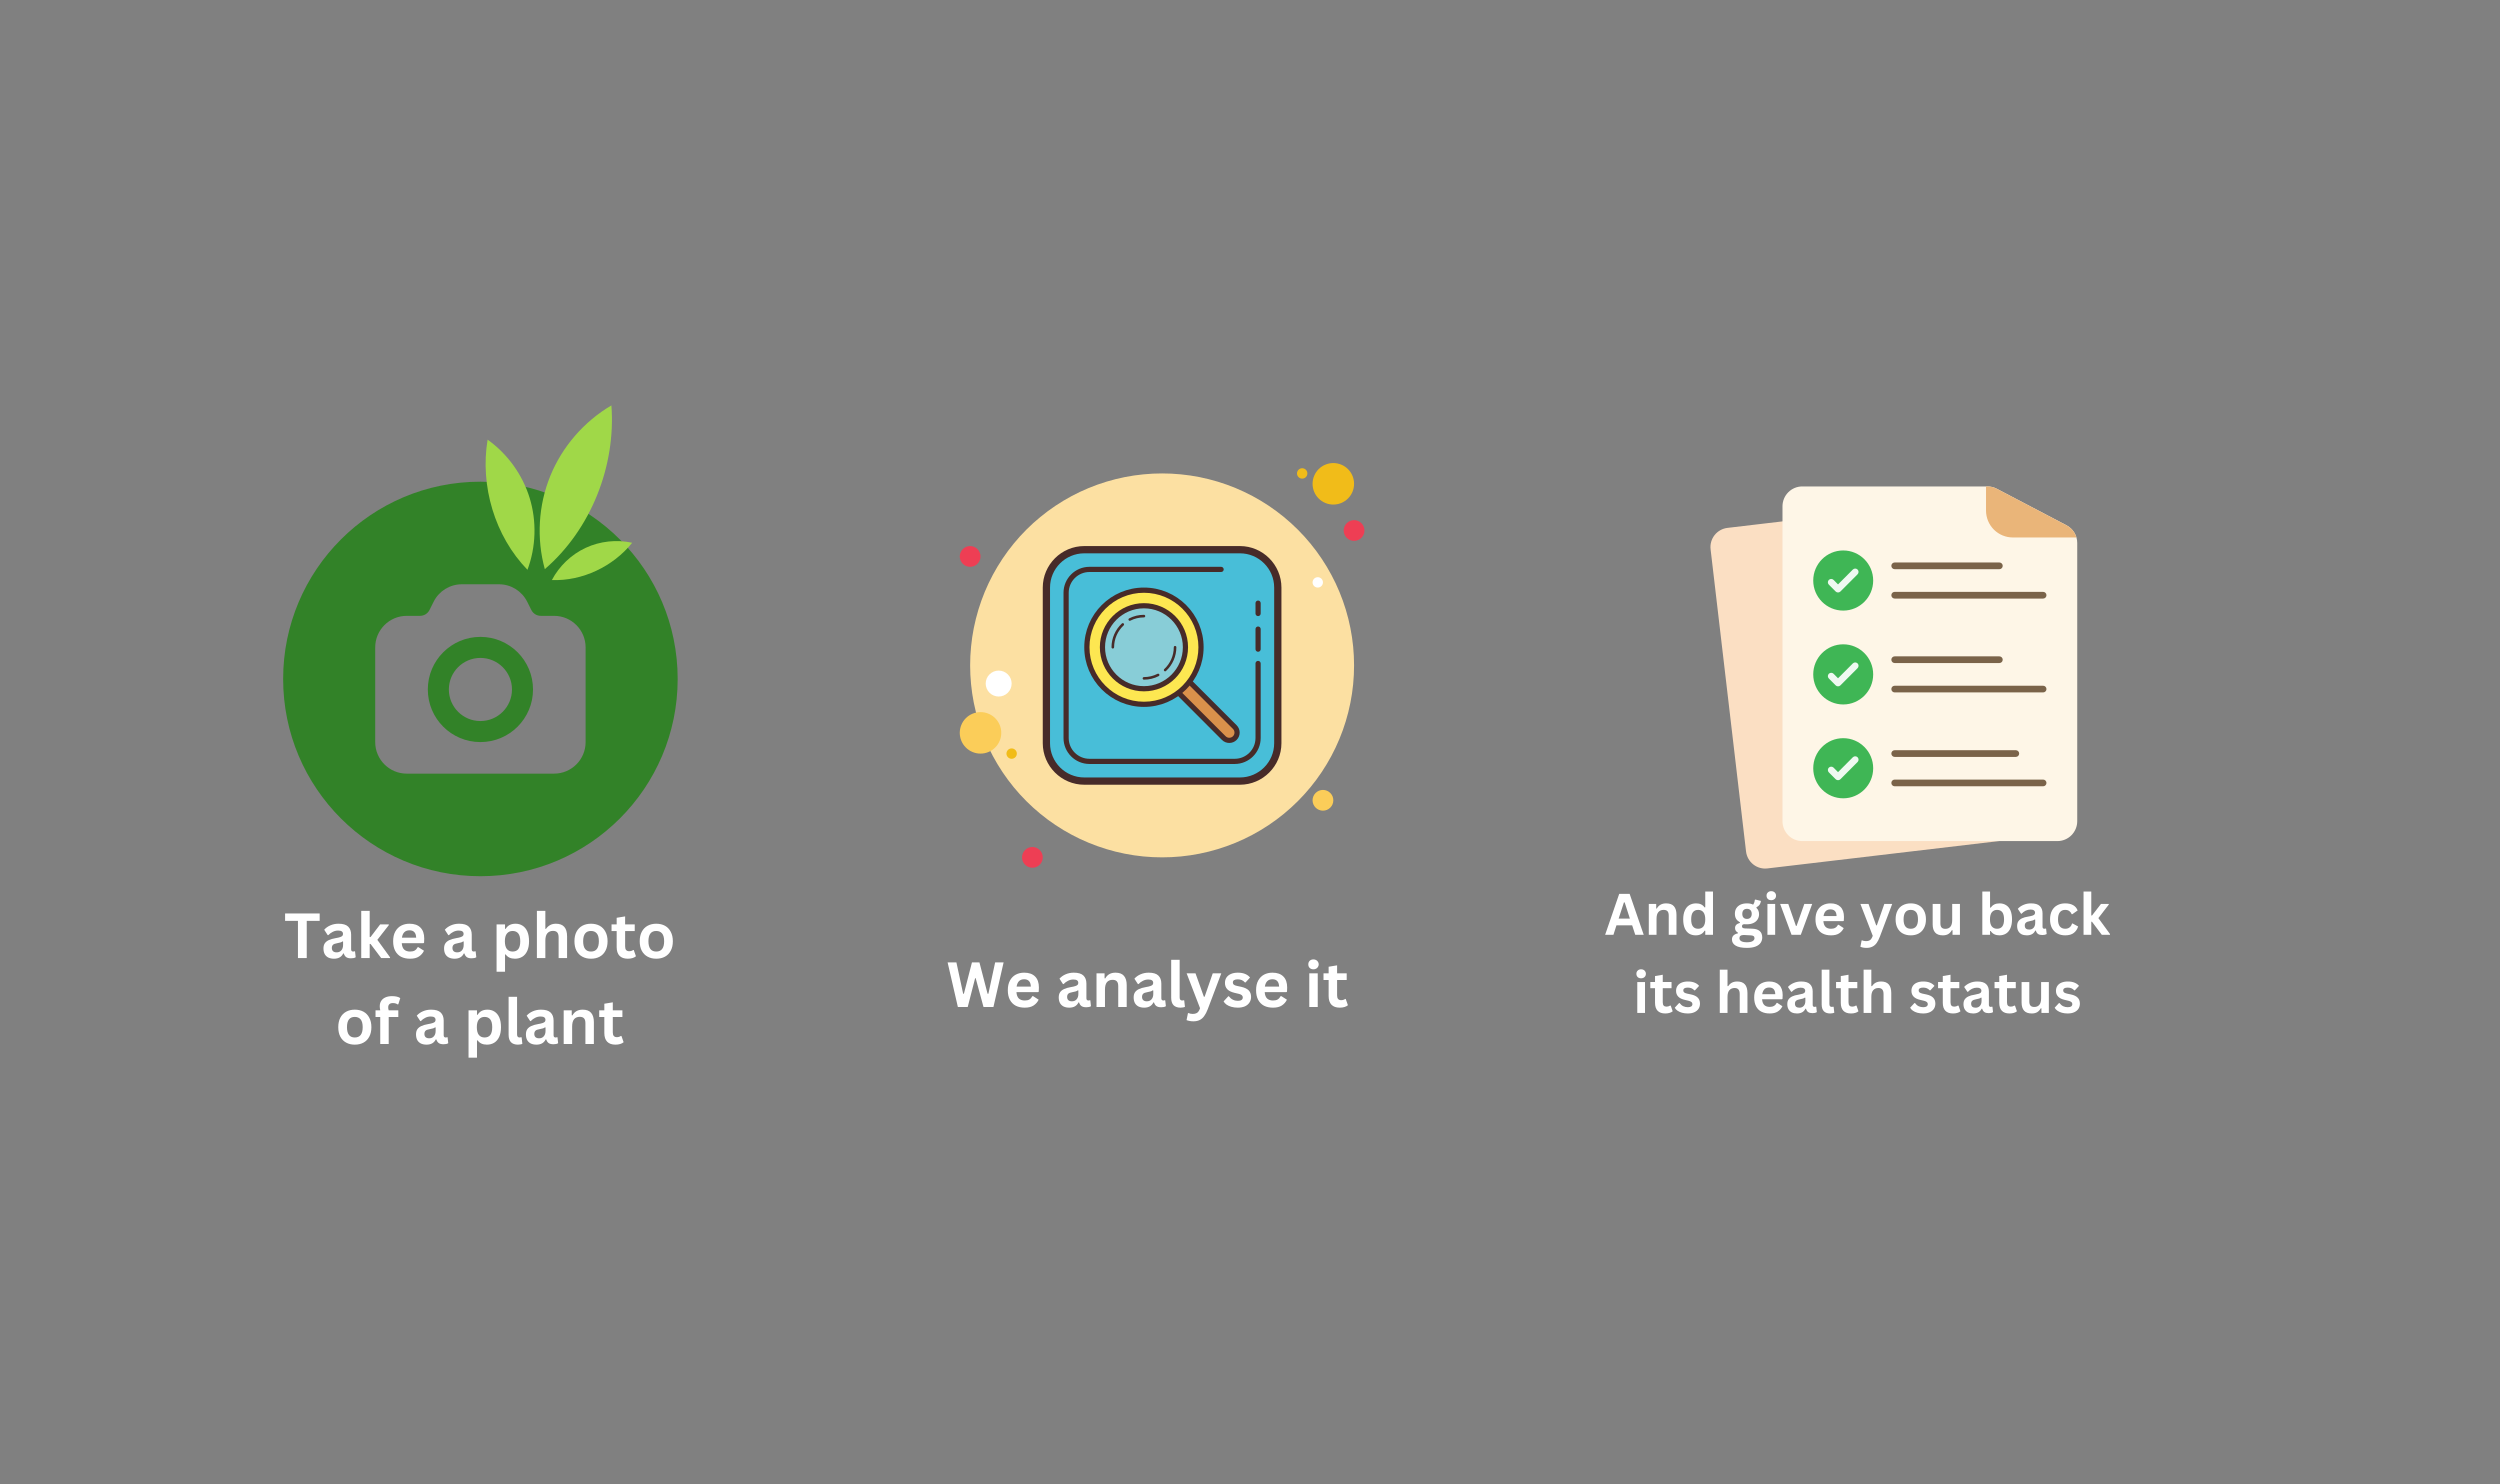 <svg xmlns="http://www.w3.org/2000/svg" xmlns:xlink="http://www.w3.org/1999/xlink" width="640" zoomAndPan="magnify" viewBox="0 0 480 285" height="380" preserveAspectRatio="xMidYMid meet" version="1.0"><rect x="0" y="0" width="480" height="285" fill="#808080" stroke="none"/><defs><g/><clipPath id="c8b8e6e5bf"><path d="M 54.363 92.484 L 130.113 92.484 L 130.113 168.234 L 54.363 168.234 Z M 54.363 92.484 " clip-rule="nonzero"/></clipPath><clipPath id="4a1f94a870"><path d="M 105 103 L 121.387 103 L 121.387 111.59 L 105 111.59 Z M 105 103 " clip-rule="nonzero"/></clipPath><clipPath id="320b24ab11"><path d="M 103 77.84 L 118 77.84 L 118 110 L 103 110 Z M 103 77.84 " clip-rule="nonzero"/></clipPath><clipPath id="265d9c7215"><path d="M 184.074 104 L 189 104 L 189 109 L 184.074 109 Z M 184.074 104 " clip-rule="nonzero"/></clipPath><clipPath id="a274143d61"><path d="M 252 88.758 L 260 88.758 L 260 97 L 252 97 Z M 252 88.758 " clip-rule="nonzero"/></clipPath><clipPath id="4273c8ccdf"><path d="M 184.074 136 L 256 136 L 256 156 L 184.074 156 Z M 184.074 136 " clip-rule="nonzero"/></clipPath><clipPath id="a8930c2b5e"><path d="M 196 162 L 201 162 L 201 166.758 L 196 166.758 Z M 196 162 " clip-rule="nonzero"/></clipPath><clipPath id="1e31d7efb5"><path d="M 328.324 100 L 385 100 L 385 166.879 L 328.324 166.879 Z M 328.324 100 " clip-rule="nonzero"/></clipPath><clipPath id="83a9e517fa"><path d="M 342 93.379 L 398.824 93.379 L 398.824 162 L 342 162 Z M 342 93.379 " clip-rule="nonzero"/></clipPath><clipPath id="b9a8b503fd"><path d="M 381 93.379 L 398.824 93.379 L 398.824 104 L 381 104 Z M 381 93.379 " clip-rule="nonzero"/></clipPath></defs><g clip-path="url(#c8b8e6e5bf)"><path fill="#328228" d="M 92.238 168.234 C 113.156 168.234 130.113 151.277 130.113 130.359 C 130.113 109.441 113.156 92.484 92.238 92.484 C 71.32 92.484 54.363 109.441 54.363 130.359 C 54.363 151.277 71.32 168.234 92.238 168.234 Z M 88.676 112.18 C 86.379 112.18 84.281 113.477 83.258 115.531 L 82.461 117.125 C 82.117 117.809 81.418 118.242 80.652 118.242 L 78.098 118.242 C 74.754 118.242 72.039 120.953 72.039 124.301 L 72.039 142.48 C 72.039 145.828 74.754 148.539 78.098 148.539 L 106.379 148.539 C 109.727 148.539 112.438 145.828 112.438 142.48 L 112.438 124.301 C 112.438 120.953 109.727 118.242 106.379 118.242 L 103.828 118.242 C 103.062 118.242 102.363 117.809 102.02 117.125 L 101.223 115.531 C 100.195 113.477 98.098 112.18 95.801 112.18 Z M 92.238 126.32 C 88.891 126.32 86.18 129.035 86.18 132.379 C 86.18 135.727 88.891 138.441 92.238 138.441 C 95.586 138.441 98.301 135.727 98.301 132.379 C 98.301 129.035 95.586 126.32 92.238 126.32 Z M 82.141 132.379 C 82.141 126.805 86.66 122.281 92.238 122.281 C 97.816 122.281 102.34 126.805 102.34 132.379 C 102.34 137.957 97.816 142.48 92.238 142.48 C 86.66 142.48 82.141 137.957 82.141 132.379 Z M 82.141 132.379 " fill-opacity="1" fill-rule="evenodd"/></g><g clip-path="url(#4a1f94a870)"><path fill="#a0d848" d="M 105.961 111.371 C 107.371 108.68 109.691 106.469 112.453 105.184 C 115.215 103.902 118.402 103.555 121.379 104.211 C 117.73 108.766 111.805 111.59 105.961 111.371 " fill-opacity="1" fill-rule="nonzero"/></g><path fill="#a0d848" d="M 101.273 109.402 C 102.918 105.016 103.066 100.09 101.695 95.613 C 100.324 91.137 97.438 87.137 93.621 84.414 C 92.141 93.273 95.004 102.953 101.273 109.402 " fill-opacity="1" fill-rule="nonzero"/><g clip-path="url(#320b24ab11)"><path fill="#a0d848" d="M 104.605 109.273 C 102.988 103.414 103.363 97.027 105.652 91.395 C 107.941 85.766 112.137 80.922 117.387 77.84 C 118.277 89.469 113.461 101.652 104.605 109.273 " fill-opacity="1" fill-rule="nonzero"/></g><g fill="#ffffff" fill-opacity="1"><g transform="translate(54.503, 183.948)"><g><path d="M 6.875 -8.562 L 6.875 -7.141 L 4.391 -7.141 L 4.391 0 L 2.703 0 L 2.703 -7.141 L 0.234 -7.141 L 0.234 -8.562 Z M 6.875 -8.562 "/></g></g><g transform="translate(61.605, 183.948)"><g><path d="M 2.516 0.125 C 2.109 0.125 1.75 0.051 1.438 -0.094 C 1.133 -0.25 0.898 -0.473 0.734 -0.766 C 0.578 -1.066 0.5 -1.426 0.5 -1.844 C 0.5 -2.227 0.578 -2.547 0.734 -2.797 C 0.898 -3.055 1.156 -3.27 1.5 -3.438 C 1.844 -3.602 2.289 -3.734 2.844 -3.828 C 3.227 -3.891 3.52 -3.957 3.719 -4.031 C 3.926 -4.102 4.066 -4.188 4.141 -4.281 C 4.211 -4.375 4.25 -4.492 4.25 -4.641 C 4.25 -4.848 4.176 -5.004 4.031 -5.109 C 3.883 -5.223 3.645 -5.281 3.312 -5.281 C 2.945 -5.281 2.602 -5.195 2.281 -5.031 C 1.957 -4.875 1.676 -4.664 1.438 -4.406 L 1.312 -4.406 L 0.641 -5.438 C 0.961 -5.801 1.359 -6.082 1.828 -6.281 C 2.305 -6.488 2.828 -6.594 3.391 -6.594 C 4.242 -6.594 4.859 -6.41 5.234 -6.047 C 5.617 -5.68 5.812 -5.164 5.812 -4.5 L 5.812 -1.688 C 5.812 -1.395 5.941 -1.25 6.203 -1.25 C 6.297 -1.25 6.391 -1.27 6.484 -1.312 L 6.562 -1.281 L 6.688 -0.156 C 6.594 -0.094 6.469 -0.039 6.312 0 C 6.156 0.031 5.977 0.047 5.781 0.047 C 5.395 0.047 5.094 -0.023 4.875 -0.172 C 4.656 -0.328 4.5 -0.562 4.406 -0.875 L 4.297 -0.891 C 3.973 -0.211 3.379 0.125 2.516 0.125 Z M 3.031 -1.094 C 3.406 -1.094 3.703 -1.219 3.922 -1.469 C 4.148 -1.719 4.266 -2.066 4.266 -2.516 L 4.266 -3.172 L 4.156 -3.203 C 4.062 -3.117 3.938 -3.051 3.781 -3 C 3.625 -2.945 3.395 -2.895 3.094 -2.844 C 2.738 -2.789 2.484 -2.691 2.328 -2.547 C 2.18 -2.398 2.109 -2.195 2.109 -1.938 C 2.109 -1.664 2.188 -1.457 2.344 -1.312 C 2.508 -1.164 2.738 -1.094 3.031 -1.094 Z M 3.031 -1.094 "/></g></g><g transform="translate(68.419, 183.948)"><g><path d="M 0.938 0 L 0.938 -9.062 L 2.562 -9.062 L 2.562 -4.031 L 2.719 -4.031 L 4.578 -6.469 L 6.234 -6.469 L 6.234 -6.328 L 4.031 -3.5 L 6.469 -0.141 L 6.469 0 L 4.766 0 L 2.719 -2.719 L 2.562 -2.719 L 2.562 0 Z M 0.938 0 "/></g></g><g transform="translate(74.905, 183.948)"><g><path d="M 6.391 -2.859 L 2.234 -2.859 C 2.273 -2.297 2.43 -1.883 2.703 -1.625 C 2.984 -1.375 3.359 -1.25 3.828 -1.25 C 4.203 -1.25 4.504 -1.316 4.734 -1.453 C 4.961 -1.598 5.148 -1.812 5.297 -2.094 L 5.422 -2.094 L 6.5 -1.406 C 6.281 -0.945 5.957 -0.578 5.531 -0.297 C 5.113 -0.016 4.547 0.125 3.828 0.125 C 3.16 0.125 2.582 0 2.094 -0.25 C 1.613 -0.508 1.238 -0.891 0.969 -1.391 C 0.707 -1.891 0.578 -2.504 0.578 -3.234 C 0.578 -3.961 0.711 -4.578 0.984 -5.078 C 1.266 -5.586 1.641 -5.969 2.109 -6.219 C 2.586 -6.469 3.125 -6.594 3.719 -6.594 C 4.633 -6.594 5.332 -6.348 5.812 -5.859 C 6.301 -5.379 6.547 -4.672 6.547 -3.734 C 6.547 -3.391 6.535 -3.125 6.516 -2.938 Z M 5 -3.922 C 4.977 -4.41 4.859 -4.766 4.641 -4.984 C 4.43 -5.211 4.125 -5.328 3.719 -5.328 C 2.895 -5.328 2.41 -4.859 2.266 -3.922 Z M 5 -3.922 "/></g></g><g transform="translate(81.931, 183.948)"><g/></g><g transform="translate(84.761, 183.948)"><g><path d="M 2.516 0.125 C 2.109 0.125 1.75 0.051 1.438 -0.094 C 1.133 -0.25 0.898 -0.473 0.734 -0.766 C 0.578 -1.066 0.5 -1.426 0.5 -1.844 C 0.5 -2.227 0.578 -2.547 0.734 -2.797 C 0.898 -3.055 1.156 -3.27 1.5 -3.438 C 1.844 -3.602 2.289 -3.734 2.844 -3.828 C 3.227 -3.891 3.52 -3.957 3.719 -4.031 C 3.926 -4.102 4.066 -4.188 4.141 -4.281 C 4.211 -4.375 4.25 -4.492 4.25 -4.641 C 4.25 -4.848 4.176 -5.004 4.031 -5.109 C 3.883 -5.223 3.645 -5.281 3.312 -5.281 C 2.945 -5.281 2.602 -5.195 2.281 -5.031 C 1.957 -4.875 1.676 -4.664 1.438 -4.406 L 1.312 -4.406 L 0.641 -5.438 C 0.961 -5.801 1.359 -6.082 1.828 -6.281 C 2.305 -6.488 2.828 -6.594 3.391 -6.594 C 4.242 -6.594 4.859 -6.41 5.234 -6.047 C 5.617 -5.68 5.812 -5.164 5.812 -4.5 L 5.812 -1.688 C 5.812 -1.395 5.941 -1.25 6.203 -1.25 C 6.297 -1.25 6.391 -1.27 6.484 -1.312 L 6.562 -1.281 L 6.688 -0.156 C 6.594 -0.094 6.469 -0.039 6.312 0 C 6.156 0.031 5.977 0.047 5.781 0.047 C 5.395 0.047 5.094 -0.023 4.875 -0.172 C 4.656 -0.328 4.5 -0.562 4.406 -0.875 L 4.297 -0.891 C 3.973 -0.211 3.379 0.125 2.516 0.125 Z M 3.031 -1.094 C 3.406 -1.094 3.703 -1.219 3.922 -1.469 C 4.148 -1.719 4.266 -2.066 4.266 -2.516 L 4.266 -3.172 L 4.156 -3.203 C 4.062 -3.117 3.938 -3.051 3.781 -3 C 3.625 -2.945 3.395 -2.895 3.094 -2.844 C 2.738 -2.789 2.484 -2.691 2.328 -2.547 C 2.18 -2.398 2.109 -2.195 2.109 -1.938 C 2.109 -1.664 2.188 -1.457 2.344 -1.312 C 2.508 -1.164 2.738 -1.094 3.031 -1.094 Z M 3.031 -1.094 "/></g></g><g transform="translate(91.575, 183.948)"><g/></g><g transform="translate(94.405, 183.948)"><g><path d="M 0.938 2.625 L 0.938 -6.469 L 2.562 -6.469 L 2.562 -5.625 L 2.672 -5.594 C 2.867 -5.926 3.125 -6.176 3.438 -6.344 C 3.758 -6.508 4.141 -6.594 4.578 -6.594 C 5.086 -6.594 5.535 -6.469 5.922 -6.219 C 6.316 -5.969 6.625 -5.594 6.844 -5.094 C 7.062 -4.594 7.172 -3.973 7.172 -3.234 C 7.172 -2.492 7.055 -1.875 6.828 -1.375 C 6.598 -0.875 6.281 -0.5 5.875 -0.25 C 5.469 0 5 0.125 4.469 0.125 C 4.062 0.125 3.711 0.055 3.422 -0.078 C 3.129 -0.211 2.879 -0.422 2.672 -0.703 L 2.562 -0.688 L 2.562 2.625 Z M 4.016 -1.25 C 4.492 -1.25 4.859 -1.406 5.109 -1.719 C 5.359 -2.039 5.484 -2.547 5.484 -3.234 C 5.484 -3.91 5.359 -4.406 5.109 -4.719 C 4.859 -5.039 4.492 -5.203 4.016 -5.203 C 3.555 -5.203 3.191 -5.035 2.922 -4.703 C 2.66 -4.379 2.531 -3.891 2.531 -3.234 C 2.531 -2.566 2.66 -2.066 2.922 -1.734 C 3.191 -1.41 3.555 -1.25 4.016 -1.25 Z M 4.016 -1.25 "/></g></g><g transform="translate(102.146, 183.948)"><g><path d="M 0.938 0 L 0.938 -9.062 L 2.562 -9.062 L 2.562 -5.625 L 2.672 -5.594 C 2.891 -5.914 3.156 -6.16 3.469 -6.328 C 3.781 -6.504 4.156 -6.594 4.594 -6.594 C 6.02 -6.594 6.734 -5.781 6.734 -4.156 L 6.734 0 L 5.109 0 L 5.109 -3.953 C 5.109 -4.398 5.02 -4.723 4.844 -4.922 C 4.676 -5.117 4.406 -5.219 4.031 -5.219 C 3.582 -5.219 3.223 -5.066 2.953 -4.766 C 2.691 -4.461 2.562 -3.988 2.562 -3.344 L 2.562 0 Z M 0.938 0 "/></g></g><g transform="translate(109.716, 183.948)"><g><path d="M 3.75 0.125 C 3.125 0.125 2.57 -0.004 2.094 -0.266 C 1.613 -0.523 1.238 -0.906 0.969 -1.406 C 0.707 -1.906 0.578 -2.516 0.578 -3.234 C 0.578 -3.941 0.707 -4.547 0.969 -5.047 C 1.238 -5.555 1.613 -5.941 2.094 -6.203 C 2.57 -6.461 3.125 -6.594 3.75 -6.594 C 4.383 -6.594 4.941 -6.461 5.422 -6.203 C 5.898 -5.941 6.27 -5.555 6.531 -5.047 C 6.801 -4.547 6.938 -3.941 6.938 -3.234 C 6.938 -2.516 6.801 -1.906 6.531 -1.406 C 6.27 -0.906 5.898 -0.523 5.422 -0.266 C 4.941 -0.004 4.383 0.125 3.75 0.125 Z M 3.75 -1.25 C 4.758 -1.25 5.266 -1.91 5.266 -3.234 C 5.266 -3.91 5.133 -4.406 4.875 -4.719 C 4.613 -5.039 4.238 -5.203 3.75 -5.203 C 2.75 -5.203 2.25 -4.547 2.25 -3.234 C 2.25 -1.91 2.75 -1.25 3.75 -1.25 Z M 3.75 -1.25 "/></g></g><g transform="translate(117.228, 183.948)"><g><path d="M 4.453 -1.547 L 4.875 -0.344 C 4.707 -0.195 4.488 -0.082 4.219 0 C 3.957 0.082 3.656 0.125 3.312 0.125 C 2.613 0.125 2.082 -0.062 1.719 -0.438 C 1.352 -0.82 1.172 -1.379 1.172 -2.109 L 1.172 -5.188 L 0.188 -5.188 L 0.188 -6.469 L 1.172 -6.469 L 1.172 -7.734 L 2.797 -8 L 2.797 -6.469 L 4.641 -6.469 L 4.641 -5.188 L 2.797 -5.188 L 2.797 -2.234 C 2.797 -1.91 2.863 -1.676 3 -1.531 C 3.133 -1.383 3.328 -1.312 3.578 -1.312 C 3.867 -1.312 4.125 -1.391 4.344 -1.547 Z M 4.453 -1.547 "/></g></g><g transform="translate(122.249, 183.948)"><g><path d="M 3.75 0.125 C 3.125 0.125 2.57 -0.004 2.094 -0.266 C 1.613 -0.523 1.238 -0.906 0.969 -1.406 C 0.707 -1.906 0.578 -2.516 0.578 -3.234 C 0.578 -3.941 0.707 -4.547 0.969 -5.047 C 1.238 -5.555 1.613 -5.941 2.094 -6.203 C 2.57 -6.461 3.125 -6.594 3.75 -6.594 C 4.383 -6.594 4.941 -6.461 5.422 -6.203 C 5.898 -5.941 6.27 -5.555 6.531 -5.047 C 6.801 -4.547 6.938 -3.941 6.938 -3.234 C 6.938 -2.516 6.801 -1.906 6.531 -1.406 C 6.27 -0.906 5.898 -0.523 5.422 -0.266 C 4.941 -0.004 4.383 0.125 3.75 0.125 Z M 3.75 -1.25 C 4.758 -1.25 5.266 -1.91 5.266 -3.234 C 5.266 -3.91 5.133 -4.406 4.875 -4.719 C 4.613 -5.039 4.238 -5.203 3.75 -5.203 C 2.75 -5.203 2.25 -4.547 2.25 -3.234 C 2.25 -1.91 2.75 -1.25 3.75 -1.25 Z M 3.75 -1.25 "/></g></g></g><g fill="#ffffff" fill-opacity="1"><g transform="translate(64.37, 200.448)"><g><path d="M 3.75 0.125 C 3.125 0.125 2.57 -0.004 2.094 -0.266 C 1.613 -0.523 1.238 -0.906 0.969 -1.406 C 0.707 -1.906 0.578 -2.516 0.578 -3.234 C 0.578 -3.941 0.707 -4.547 0.969 -5.047 C 1.238 -5.555 1.613 -5.941 2.094 -6.203 C 2.57 -6.461 3.125 -6.594 3.75 -6.594 C 4.383 -6.594 4.941 -6.461 5.422 -6.203 C 5.898 -5.941 6.27 -5.555 6.531 -5.047 C 6.801 -4.547 6.938 -3.941 6.938 -3.234 C 6.938 -2.516 6.801 -1.906 6.531 -1.406 C 6.27 -0.906 5.898 -0.523 5.422 -0.266 C 4.941 -0.004 4.383 0.125 3.75 0.125 Z M 3.75 -1.25 C 4.758 -1.25 5.266 -1.91 5.266 -3.234 C 5.266 -3.91 5.133 -4.406 4.875 -4.719 C 4.613 -5.039 4.238 -5.203 3.75 -5.203 C 2.75 -5.203 2.25 -4.547 2.25 -3.234 C 2.25 -1.91 2.75 -1.25 3.75 -1.25 Z M 3.75 -1.25 "/></g></g><g transform="translate(71.882, 200.448)"><g><path d="M 1.125 0 L 1.125 -5.188 L 0.219 -5.188 L 0.219 -6.469 L 1.125 -6.469 C 1.062 -6.738 1.031 -6.992 1.031 -7.234 C 1.031 -7.648 1.125 -8 1.312 -8.281 C 1.5 -8.57 1.77 -8.797 2.125 -8.953 C 2.477 -9.109 2.895 -9.188 3.375 -9.188 C 4.094 -9.188 4.625 -9.062 4.969 -8.812 L 4.594 -7.625 L 4.469 -7.594 C 4.227 -7.77 3.922 -7.859 3.547 -7.859 C 3.242 -7.859 3.02 -7.785 2.875 -7.641 C 2.727 -7.492 2.656 -7.301 2.656 -7.062 C 2.656 -6.945 2.66 -6.848 2.672 -6.766 C 2.691 -6.68 2.719 -6.582 2.75 -6.469 L 4.594 -6.469 L 4.594 -5.188 L 2.75 -5.188 L 2.75 0 Z M 1.125 0 "/></g></g><g transform="translate(76.546, 200.448)"><g/></g><g transform="translate(79.376, 200.448)"><g><path d="M 2.516 0.125 C 2.109 0.125 1.75 0.051 1.438 -0.094 C 1.133 -0.25 0.898 -0.473 0.734 -0.766 C 0.578 -1.066 0.5 -1.426 0.5 -1.844 C 0.5 -2.227 0.578 -2.547 0.734 -2.797 C 0.898 -3.055 1.156 -3.27 1.5 -3.438 C 1.844 -3.602 2.289 -3.734 2.844 -3.828 C 3.227 -3.891 3.52 -3.957 3.719 -4.031 C 3.926 -4.102 4.066 -4.188 4.141 -4.281 C 4.211 -4.375 4.25 -4.492 4.25 -4.641 C 4.25 -4.848 4.176 -5.004 4.031 -5.109 C 3.883 -5.223 3.645 -5.281 3.312 -5.281 C 2.945 -5.281 2.602 -5.195 2.281 -5.031 C 1.957 -4.875 1.676 -4.664 1.438 -4.406 L 1.312 -4.406 L 0.641 -5.438 C 0.961 -5.801 1.359 -6.082 1.828 -6.281 C 2.305 -6.488 2.828 -6.594 3.391 -6.594 C 4.242 -6.594 4.859 -6.41 5.234 -6.047 C 5.617 -5.68 5.812 -5.164 5.812 -4.5 L 5.812 -1.688 C 5.812 -1.395 5.941 -1.25 6.203 -1.25 C 6.297 -1.25 6.391 -1.27 6.484 -1.312 L 6.562 -1.281 L 6.688 -0.156 C 6.594 -0.094 6.469 -0.039 6.312 0 C 6.156 0.031 5.977 0.047 5.781 0.047 C 5.395 0.047 5.094 -0.023 4.875 -0.172 C 4.656 -0.328 4.5 -0.562 4.406 -0.875 L 4.297 -0.891 C 3.973 -0.211 3.379 0.125 2.516 0.125 Z M 3.031 -1.094 C 3.406 -1.094 3.703 -1.219 3.922 -1.469 C 4.148 -1.719 4.266 -2.066 4.266 -2.516 L 4.266 -3.172 L 4.156 -3.203 C 4.062 -3.117 3.938 -3.051 3.781 -3 C 3.625 -2.945 3.395 -2.895 3.094 -2.844 C 2.738 -2.789 2.484 -2.691 2.328 -2.547 C 2.18 -2.398 2.109 -2.195 2.109 -1.938 C 2.109 -1.664 2.188 -1.457 2.344 -1.312 C 2.508 -1.164 2.738 -1.094 3.031 -1.094 Z M 3.031 -1.094 "/></g></g><g transform="translate(86.19, 200.448)"><g/></g><g transform="translate(89.021, 200.448)"><g><path d="M 0.938 2.625 L 0.938 -6.469 L 2.562 -6.469 L 2.562 -5.625 L 2.672 -5.594 C 2.867 -5.926 3.125 -6.176 3.438 -6.344 C 3.758 -6.508 4.141 -6.594 4.578 -6.594 C 5.086 -6.594 5.535 -6.469 5.922 -6.219 C 6.316 -5.969 6.625 -5.594 6.844 -5.094 C 7.062 -4.594 7.172 -3.973 7.172 -3.234 C 7.172 -2.492 7.055 -1.875 6.828 -1.375 C 6.598 -0.875 6.281 -0.5 5.875 -0.25 C 5.469 0 5 0.125 4.469 0.125 C 4.062 0.125 3.711 0.055 3.422 -0.078 C 3.129 -0.211 2.879 -0.422 2.672 -0.703 L 2.562 -0.688 L 2.562 2.625 Z M 4.016 -1.25 C 4.492 -1.25 4.859 -1.406 5.109 -1.719 C 5.359 -2.039 5.484 -2.547 5.484 -3.234 C 5.484 -3.91 5.359 -4.406 5.109 -4.719 C 4.859 -5.039 4.492 -5.203 4.016 -5.203 C 3.555 -5.203 3.191 -5.035 2.922 -4.703 C 2.66 -4.379 2.531 -3.891 2.531 -3.234 C 2.531 -2.566 2.66 -2.066 2.922 -1.734 C 3.191 -1.41 3.555 -1.25 4.016 -1.25 Z M 4.016 -1.25 "/></g></g><g transform="translate(96.761, 200.448)"><g><path d="M 2.688 0.125 C 2.102 0.125 1.656 -0.031 1.344 -0.344 C 1.039 -0.664 0.891 -1.145 0.891 -1.781 L 0.891 -9.062 L 2.516 -9.062 L 2.516 -1.844 C 2.516 -1.445 2.676 -1.25 3 -1.25 C 3.094 -1.25 3.195 -1.266 3.312 -1.297 L 3.391 -1.281 L 3.531 -0.031 C 3.445 0.02 3.328 0.055 3.172 0.078 C 3.023 0.109 2.863 0.125 2.688 0.125 Z M 2.688 0.125 "/></g></g><g transform="translate(100.476, 200.448)"><g><path d="M 2.516 0.125 C 2.109 0.125 1.75 0.051 1.438 -0.094 C 1.133 -0.25 0.898 -0.473 0.734 -0.766 C 0.578 -1.066 0.5 -1.426 0.5 -1.844 C 0.5 -2.227 0.578 -2.547 0.734 -2.797 C 0.898 -3.055 1.156 -3.27 1.5 -3.438 C 1.844 -3.602 2.289 -3.734 2.844 -3.828 C 3.227 -3.891 3.52 -3.957 3.719 -4.031 C 3.926 -4.102 4.066 -4.188 4.141 -4.281 C 4.211 -4.375 4.25 -4.492 4.25 -4.641 C 4.25 -4.848 4.176 -5.004 4.031 -5.109 C 3.883 -5.223 3.645 -5.281 3.312 -5.281 C 2.945 -5.281 2.602 -5.195 2.281 -5.031 C 1.957 -4.875 1.676 -4.664 1.438 -4.406 L 1.312 -4.406 L 0.641 -5.438 C 0.961 -5.801 1.359 -6.082 1.828 -6.281 C 2.305 -6.488 2.828 -6.594 3.391 -6.594 C 4.242 -6.594 4.859 -6.41 5.234 -6.047 C 5.617 -5.68 5.812 -5.164 5.812 -4.5 L 5.812 -1.688 C 5.812 -1.395 5.941 -1.25 6.203 -1.25 C 6.297 -1.25 6.391 -1.27 6.484 -1.312 L 6.562 -1.281 L 6.688 -0.156 C 6.594 -0.094 6.469 -0.039 6.312 0 C 6.156 0.031 5.977 0.047 5.781 0.047 C 5.395 0.047 5.094 -0.023 4.875 -0.172 C 4.656 -0.328 4.5 -0.562 4.406 -0.875 L 4.297 -0.891 C 3.973 -0.211 3.379 0.125 2.516 0.125 Z M 3.031 -1.094 C 3.406 -1.094 3.703 -1.219 3.922 -1.469 C 4.148 -1.719 4.266 -2.066 4.266 -2.516 L 4.266 -3.172 L 4.156 -3.203 C 4.062 -3.117 3.938 -3.051 3.781 -3 C 3.625 -2.945 3.395 -2.895 3.094 -2.844 C 2.738 -2.789 2.484 -2.691 2.328 -2.547 C 2.18 -2.398 2.109 -2.195 2.109 -1.938 C 2.109 -1.664 2.188 -1.457 2.344 -1.312 C 2.508 -1.164 2.738 -1.094 3.031 -1.094 Z M 3.031 -1.094 "/></g></g><g transform="translate(107.29, 200.448)"><g><path d="M 0.938 0 L 0.938 -6.469 L 2.484 -6.469 L 2.484 -5.516 L 2.609 -5.484 C 3.016 -6.223 3.672 -6.594 4.578 -6.594 C 5.316 -6.594 5.859 -6.391 6.203 -5.984 C 6.555 -5.578 6.734 -4.984 6.734 -4.203 L 6.734 0 L 5.109 0 L 5.109 -4 C 5.109 -4.426 5.02 -4.734 4.844 -4.922 C 4.676 -5.117 4.406 -5.219 4.031 -5.219 C 3.562 -5.219 3.195 -5.066 2.938 -4.766 C 2.688 -4.461 2.562 -3.988 2.562 -3.344 L 2.562 0 Z M 0.938 0 "/></g></g><g transform="translate(114.86, 200.448)"><g><path d="M 4.453 -1.547 L 4.875 -0.344 C 4.707 -0.195 4.488 -0.082 4.219 0 C 3.957 0.082 3.656 0.125 3.312 0.125 C 2.613 0.125 2.082 -0.062 1.719 -0.438 C 1.352 -0.82 1.172 -1.379 1.172 -2.109 L 1.172 -5.188 L 0.188 -5.188 L 0.188 -6.469 L 1.172 -6.469 L 1.172 -7.734 L 2.797 -8 L 2.797 -6.469 L 4.641 -6.469 L 4.641 -5.188 L 2.797 -5.188 L 2.797 -2.234 C 2.797 -1.91 2.863 -1.676 3 -1.531 C 3.133 -1.383 3.328 -1.312 3.578 -1.312 C 3.867 -1.312 4.125 -1.391 4.344 -1.547 Z M 4.453 -1.547 "/></g></g></g><g clip-path="url(#265d9c7215)"><path fill="#ee3e54" d="M 186.266 104.844 C 186 104.844 185.746 104.895 185.504 104.996 C 185.258 105.098 185.043 105.242 184.855 105.43 C 184.672 105.617 184.527 105.832 184.426 106.074 C 184.324 106.32 184.273 106.574 184.273 106.836 C 184.273 107.102 184.324 107.355 184.426 107.602 C 184.527 107.844 184.672 108.059 184.855 108.246 C 185.043 108.434 185.258 108.578 185.504 108.68 C 185.746 108.777 186 108.828 186.266 108.828 C 186.531 108.828 186.785 108.777 187.027 108.68 C 187.273 108.578 187.488 108.434 187.676 108.246 C 187.863 108.059 188.004 107.844 188.105 107.602 C 188.207 107.355 188.258 107.102 188.258 106.836 C 188.258 106.574 188.207 106.32 188.105 106.074 C 188.004 105.832 187.863 105.617 187.676 105.43 C 187.488 105.242 187.273 105.098 187.027 104.996 C 186.785 104.895 186.531 104.844 186.266 104.844 Z M 186.266 104.844 " fill-opacity="1" fill-rule="nonzero"/></g><path fill="#f1bc19" d="M 250.02 89.902 C 249.887 89.902 249.762 89.93 249.641 89.977 C 249.516 90.027 249.41 90.102 249.316 90.195 C 249.223 90.289 249.152 90.395 249.102 90.516 C 249.051 90.641 249.023 90.766 249.023 90.898 C 249.023 91.031 249.051 91.156 249.102 91.281 C 249.152 91.402 249.223 91.508 249.316 91.602 C 249.41 91.695 249.516 91.77 249.641 91.82 C 249.762 91.871 249.887 91.895 250.02 91.895 C 250.152 91.895 250.281 91.871 250.402 91.82 C 250.523 91.77 250.633 91.695 250.727 91.602 C 250.82 91.508 250.891 91.402 250.941 91.281 C 250.992 91.156 251.016 91.031 251.016 90.898 C 251.016 90.766 250.992 90.641 250.941 90.516 C 250.891 90.395 250.82 90.289 250.727 90.195 C 250.633 90.102 250.523 90.027 250.402 89.977 C 250.281 89.93 250.152 89.902 250.02 89.902 Z M 250.02 89.902 " fill-opacity="1" fill-rule="nonzero"/><path fill="#fce0a2" d="M 223.125 90.898 C 221.918 90.898 220.711 90.957 219.512 91.078 C 218.309 91.195 217.117 91.371 215.934 91.605 C 214.75 91.844 213.578 92.137 212.426 92.484 C 211.27 92.836 210.133 93.242 209.02 93.703 C 207.902 94.168 206.812 94.684 205.75 95.25 C 204.684 95.82 203.652 96.441 202.648 97.109 C 201.645 97.781 200.676 98.5 199.742 99.266 C 198.809 100.031 197.914 100.84 197.062 101.695 C 196.207 102.547 195.398 103.441 194.633 104.375 C 193.867 105.309 193.148 106.277 192.477 107.281 C 191.809 108.285 191.188 109.316 190.617 110.383 C 190.051 111.445 189.535 112.535 189.07 113.652 C 188.609 114.766 188.203 115.902 187.852 117.059 C 187.504 118.211 187.211 119.383 186.973 120.566 C 186.738 121.75 186.562 122.941 186.445 124.145 C 186.324 125.344 186.266 126.551 186.266 127.758 C 186.266 128.965 186.324 130.168 186.445 131.371 C 186.562 132.57 186.738 133.766 186.973 134.949 C 187.211 136.133 187.504 137.301 187.852 138.457 C 188.203 139.613 188.609 140.746 189.07 141.863 C 189.535 142.977 190.051 144.066 190.617 145.133 C 191.188 146.195 191.809 147.23 192.477 148.234 C 193.148 149.238 193.867 150.207 194.633 151.141 C 195.398 152.074 196.207 152.965 197.062 153.82 C 197.914 154.672 198.809 155.484 199.742 156.25 C 200.676 157.016 201.645 157.734 202.648 158.402 C 203.652 159.074 204.684 159.695 205.75 160.262 C 206.812 160.832 207.902 161.348 209.02 161.809 C 210.133 162.27 211.27 162.676 212.426 163.027 C 213.578 163.379 214.75 163.672 215.934 163.906 C 217.117 164.141 218.309 164.32 219.512 164.438 C 220.711 164.555 221.918 164.613 223.125 164.613 C 224.332 164.613 225.535 164.555 226.738 164.438 C 227.938 164.32 229.133 164.141 230.316 163.906 C 231.5 163.672 232.668 163.379 233.824 163.027 C 234.98 162.676 236.113 162.27 237.23 161.809 C 238.344 161.348 239.434 160.832 240.5 160.262 C 241.562 159.695 242.598 159.074 243.602 158.402 C 244.605 157.734 245.574 157.016 246.508 156.25 C 247.441 155.484 248.332 154.672 249.188 153.82 C 250.039 152.965 250.852 152.074 251.617 151.141 C 252.383 150.207 253.102 149.238 253.77 148.234 C 254.441 147.23 255.062 146.195 255.629 145.133 C 256.199 144.066 256.715 142.977 257.176 141.863 C 257.641 140.746 258.043 139.613 258.395 138.457 C 258.746 137.301 259.039 136.133 259.273 134.949 C 259.508 133.766 259.688 132.57 259.805 131.371 C 259.922 130.168 259.98 128.965 259.98 127.758 C 259.98 126.551 259.922 125.344 259.805 124.145 C 259.688 122.941 259.508 121.75 259.273 120.566 C 259.039 119.383 258.746 118.211 258.395 117.059 C 258.043 115.902 257.641 114.766 257.176 113.652 C 256.715 112.535 256.199 111.445 255.629 110.383 C 255.062 109.316 254.441 108.285 253.77 107.281 C 253.102 106.277 252.383 105.309 251.617 104.375 C 250.852 103.441 250.039 102.547 249.188 101.695 C 248.332 100.84 247.441 100.031 246.508 99.266 C 245.574 98.5 244.605 97.781 243.602 97.109 C 242.598 96.441 241.562 95.82 240.5 95.25 C 239.434 94.684 238.344 94.168 237.23 93.703 C 236.113 93.242 234.98 92.836 233.824 92.484 C 232.668 92.137 231.5 91.844 230.316 91.605 C 229.133 91.371 227.938 91.195 226.738 91.078 C 225.535 90.957 224.332 90.898 223.125 90.898 Z M 223.125 90.898 " fill-opacity="1" fill-rule="nonzero"/><g clip-path="url(#a274143d61)"><path fill="#f1bc19" d="M 255.996 88.906 C 255.734 88.906 255.477 88.934 255.219 88.984 C 254.965 89.035 254.715 89.109 254.473 89.211 C 254.23 89.309 254 89.434 253.785 89.578 C 253.566 89.723 253.363 89.887 253.18 90.074 C 252.996 90.258 252.828 90.461 252.684 90.676 C 252.539 90.895 252.418 91.125 252.316 91.367 C 252.215 91.609 252.141 91.855 252.09 92.113 C 252.039 92.371 252.012 92.629 252.012 92.891 C 252.012 93.152 252.039 93.41 252.09 93.668 C 252.141 93.926 252.215 94.176 252.316 94.414 C 252.418 94.656 252.539 94.887 252.684 95.105 C 252.828 95.324 252.996 95.523 253.18 95.707 C 253.363 95.895 253.566 96.059 253.785 96.203 C 254 96.348 254.23 96.473 254.473 96.574 C 254.715 96.672 254.965 96.75 255.219 96.801 C 255.477 96.852 255.734 96.875 255.996 96.875 C 256.258 96.875 256.52 96.852 256.773 96.801 C 257.031 96.75 257.281 96.672 257.523 96.574 C 257.766 96.473 257.992 96.348 258.211 96.203 C 258.43 96.059 258.629 95.895 258.816 95.707 C 259 95.523 259.164 95.324 259.312 95.105 C 259.457 94.887 259.578 94.656 259.68 94.414 C 259.777 94.176 259.855 93.926 259.906 93.668 C 259.957 93.41 259.98 93.152 259.98 92.891 C 259.98 92.629 259.957 92.371 259.906 92.113 C 259.855 91.855 259.777 91.609 259.68 91.367 C 259.578 91.125 259.457 90.895 259.312 90.676 C 259.164 90.461 259 90.258 258.816 90.074 C 258.629 89.887 258.43 89.723 258.211 89.578 C 257.992 89.434 257.766 89.309 257.523 89.211 C 257.281 89.109 257.031 89.035 256.773 88.984 C 256.52 88.934 256.258 88.906 255.996 88.906 Z M 255.996 88.906 " fill-opacity="1" fill-rule="nonzero"/></g><path fill="#ee3e54" d="M 259.98 99.863 C 259.719 99.863 259.465 99.914 259.219 100.016 C 258.977 100.117 258.762 100.262 258.574 100.449 C 258.387 100.633 258.242 100.852 258.141 101.094 C 258.039 101.34 257.988 101.594 257.988 101.855 C 257.988 102.121 258.039 102.375 258.141 102.617 C 258.242 102.863 258.387 103.078 258.574 103.266 C 258.762 103.453 258.977 103.598 259.219 103.695 C 259.465 103.797 259.719 103.848 259.98 103.848 C 260.246 103.848 260.5 103.797 260.746 103.695 C 260.988 103.598 261.203 103.453 261.391 103.266 C 261.578 103.078 261.723 102.863 261.824 102.617 C 261.926 102.375 261.977 102.121 261.977 101.855 C 261.977 101.594 261.926 101.34 261.824 101.094 C 261.723 100.852 261.578 100.633 261.391 100.449 C 261.203 100.262 260.988 100.117 260.746 100.016 C 260.5 99.914 260.246 99.863 259.98 99.863 Z M 259.98 99.863 " fill-opacity="1" fill-rule="nonzero"/><g clip-path="url(#4273c8ccdf)"><path fill="#fbcd59" d="M 254.004 151.664 C 253.742 151.664 253.488 151.715 253.242 151.816 C 253 151.918 252.785 152.062 252.598 152.25 C 252.41 152.434 252.266 152.652 252.164 152.895 C 252.062 153.141 252.012 153.395 252.012 153.656 C 252.012 153.922 252.062 154.176 252.164 154.418 C 252.266 154.664 252.41 154.879 252.598 155.066 C 252.785 155.254 253 155.398 253.242 155.496 C 253.488 155.598 253.742 155.648 254.004 155.648 C 254.27 155.648 254.523 155.598 254.77 155.496 C 255.012 155.398 255.227 155.254 255.414 155.066 C 255.602 154.879 255.746 154.664 255.848 154.418 C 255.945 154.176 255.996 153.922 255.996 153.656 C 255.996 153.395 255.945 153.141 255.848 152.895 C 255.746 152.652 255.602 152.434 255.414 152.25 C 255.227 152.062 255.012 151.918 254.77 151.816 C 254.523 151.715 254.27 151.664 254.004 151.664 Z M 188.258 136.723 C 187.996 136.723 187.738 136.746 187.48 136.801 C 187.223 136.852 186.977 136.926 186.734 137.027 C 186.492 137.125 186.262 137.25 186.043 137.395 C 185.828 137.539 185.625 137.703 185.441 137.891 C 185.254 138.074 185.09 138.277 184.945 138.492 C 184.801 138.711 184.676 138.941 184.578 139.184 C 184.477 139.426 184.402 139.672 184.352 139.93 C 184.301 140.188 184.273 140.445 184.273 140.707 C 184.273 140.969 184.301 141.227 184.352 141.484 C 184.402 141.742 184.477 141.992 184.578 142.23 C 184.676 142.473 184.801 142.703 184.945 142.922 C 185.09 143.137 185.254 143.34 185.441 143.523 C 185.625 143.711 185.828 143.875 186.043 144.02 C 186.262 144.164 186.492 144.289 186.734 144.387 C 186.977 144.488 187.223 144.562 187.48 144.617 C 187.738 144.668 187.996 144.691 188.258 144.691 C 188.52 144.691 188.777 144.668 189.035 144.617 C 189.293 144.562 189.543 144.488 189.781 144.387 C 190.023 144.289 190.254 144.164 190.473 144.02 C 190.691 143.875 190.891 143.711 191.074 143.523 C 191.262 143.34 191.426 143.137 191.57 142.922 C 191.715 142.703 191.84 142.473 191.941 142.23 C 192.039 141.992 192.117 141.742 192.168 141.484 C 192.219 141.227 192.242 140.969 192.242 140.707 C 192.242 140.445 192.219 140.188 192.168 139.93 C 192.117 139.672 192.039 139.426 191.941 139.184 C 191.84 138.941 191.715 138.711 191.57 138.492 C 191.426 138.277 191.262 138.074 191.074 137.891 C 190.891 137.703 190.691 137.539 190.473 137.395 C 190.254 137.25 190.023 137.125 189.781 137.027 C 189.543 136.926 189.293 136.852 189.035 136.801 C 188.777 136.746 188.52 136.723 188.258 136.723 Z M 188.258 136.723 " fill-opacity="1" fill-rule="nonzero"/></g><g clip-path="url(#a8930c2b5e)"><path fill="#ee3e54" d="M 198.219 162.621 C 197.957 162.621 197.703 162.672 197.457 162.773 C 197.215 162.875 196.996 163.02 196.812 163.207 C 196.625 163.395 196.48 163.609 196.379 163.852 C 196.277 164.098 196.227 164.352 196.227 164.613 C 196.227 164.879 196.277 165.133 196.379 165.379 C 196.48 165.621 196.625 165.836 196.812 166.023 C 196.996 166.211 197.215 166.355 197.457 166.457 C 197.703 166.559 197.957 166.609 198.219 166.609 C 198.484 166.609 198.738 166.559 198.98 166.457 C 199.227 166.355 199.441 166.211 199.629 166.023 C 199.816 165.836 199.961 165.621 200.062 165.379 C 200.16 165.133 200.211 164.879 200.211 164.613 C 200.211 164.352 200.16 164.098 200.062 163.852 C 199.961 163.609 199.816 163.395 199.629 163.207 C 199.441 163.02 199.227 162.875 198.98 162.773 C 198.738 162.672 198.484 162.621 198.219 162.621 Z M 198.219 162.621 " fill-opacity="1" fill-rule="nonzero"/></g><path fill="#ffffff" d="M 191.746 128.754 C 191.414 128.754 191.098 128.816 190.793 128.941 C 190.488 129.07 190.219 129.25 189.984 129.484 C 189.75 129.715 189.57 129.984 189.445 130.289 C 189.316 130.594 189.254 130.914 189.254 131.242 C 189.254 131.574 189.316 131.891 189.445 132.195 C 189.57 132.5 189.75 132.77 189.984 133.004 C 190.219 133.238 190.488 133.418 190.793 133.543 C 191.098 133.672 191.414 133.734 191.746 133.734 C 192.074 133.734 192.395 133.672 192.699 133.543 C 193.004 133.418 193.273 133.238 193.504 133.004 C 193.738 132.77 193.918 132.5 194.047 132.195 C 194.172 131.891 194.234 131.574 194.234 131.242 C 194.234 130.914 194.172 130.594 194.047 130.289 C 193.918 129.984 193.738 129.715 193.504 129.484 C 193.273 129.25 193.004 129.07 192.699 128.941 C 192.395 128.816 192.074 128.754 191.746 128.754 Z M 191.746 128.754 " fill-opacity="1" fill-rule="nonzero"/><path fill="#f1bc19" d="M 194.234 143.695 C 194.102 143.695 193.977 143.723 193.855 143.77 C 193.73 143.82 193.625 143.895 193.531 143.988 C 193.438 144.082 193.367 144.188 193.316 144.312 C 193.266 144.434 193.238 144.559 193.238 144.691 C 193.238 144.824 193.266 144.949 193.316 145.074 C 193.367 145.195 193.438 145.305 193.531 145.395 C 193.625 145.488 193.73 145.562 193.855 145.613 C 193.977 145.664 194.102 145.688 194.234 145.688 C 194.367 145.688 194.496 145.664 194.617 145.613 C 194.738 145.562 194.848 145.488 194.941 145.395 C 195.031 145.305 195.105 145.195 195.156 145.074 C 195.207 144.949 195.23 144.824 195.23 144.691 C 195.23 144.559 195.207 144.434 195.156 144.312 C 195.105 144.188 195.031 144.082 194.941 143.988 C 194.848 143.895 194.738 143.82 194.617 143.77 C 194.496 143.723 194.367 143.695 194.234 143.695 Z M 194.234 143.695 " fill-opacity="1" fill-rule="nonzero"/><path fill="#ffffff" d="M 253.008 110.82 C 252.879 110.82 252.75 110.848 252.629 110.898 C 252.508 110.949 252.398 111.02 252.305 111.113 C 252.211 111.207 252.141 111.316 252.09 111.438 C 252.039 111.559 252.012 111.688 252.012 111.816 C 252.012 111.949 252.039 112.078 252.09 112.199 C 252.141 112.32 252.211 112.43 252.305 112.523 C 252.398 112.617 252.508 112.688 252.629 112.738 C 252.75 112.789 252.879 112.812 253.008 112.812 C 253.141 112.812 253.27 112.789 253.391 112.738 C 253.512 112.688 253.621 112.617 253.715 112.523 C 253.809 112.43 253.879 112.32 253.93 112.199 C 253.98 112.078 254.004 111.949 254.004 111.816 C 254.004 111.688 253.98 111.559 253.93 111.438 C 253.879 111.316 253.809 111.207 253.715 111.113 C 253.621 111.02 253.512 110.949 253.391 110.898 C 253.27 110.848 253.141 110.82 253.008 110.82 Z M 253.008 110.82 " fill-opacity="1" fill-rule="nonzero"/><path fill="#48bed8" d="M 208.18 149.973 C 204.172 149.973 200.91 146.711 200.91 142.699 L 200.91 112.812 C 200.91 108.805 204.172 105.543 208.18 105.543 L 238.066 105.543 C 242.078 105.543 245.34 108.805 245.34 112.812 L 245.34 142.699 C 245.34 146.711 242.078 149.973 238.066 149.973 Z M 208.18 149.973 " fill-opacity="1" fill-rule="nonzero"/><path fill="#472b29" d="M 238.066 106.238 C 241.691 106.238 244.641 109.188 244.641 112.812 L 244.641 142.699 C 244.641 146.324 241.691 149.273 238.066 149.273 L 208.18 149.273 C 204.555 149.273 201.605 146.324 201.605 142.699 L 201.605 112.812 C 201.605 109.188 204.555 106.238 208.18 106.238 L 238.066 106.238 M 238.066 104.844 L 208.18 104.844 C 203.797 104.844 200.211 108.43 200.211 112.812 L 200.211 142.699 C 200.211 147.082 203.797 150.668 208.18 150.668 L 238.066 150.668 C 242.449 150.668 246.035 147.082 246.035 142.699 L 246.035 112.812 C 246.035 108.43 242.449 104.844 238.066 104.844 Z M 238.066 104.844 " fill-opacity="1" fill-rule="nonzero"/><path fill="#472b29" d="M 241.555 125.141 C 241.277 125.141 241.055 124.918 241.055 124.645 L 241.055 120.785 C 241.055 120.508 241.277 120.285 241.555 120.285 C 241.828 120.285 242.051 120.508 242.051 120.785 L 242.051 124.645 C 242.051 124.918 241.828 125.141 241.555 125.141 Z M 241.555 125.141 " fill-opacity="1" fill-rule="nonzero"/><path fill="#472b29" d="M 241.555 118.293 C 241.277 118.293 241.055 118.07 241.055 117.797 L 241.055 115.805 C 241.055 115.527 241.277 115.305 241.555 115.305 C 241.828 115.305 242.051 115.527 242.051 115.805 L 242.051 117.797 C 242.051 118.07 241.828 118.293 241.555 118.293 Z M 241.555 118.293 " fill-opacity="1" fill-rule="nonzero"/><path fill="#da914b" d="M 236.023 142.152 C 235.625 142.152 235.25 141.996 234.969 141.715 L 225.105 131.852 C 224.523 131.27 224.523 130.32 225.105 129.738 C 225.387 129.457 225.766 129.305 226.164 129.305 C 226.562 129.305 226.938 129.457 227.219 129.738 L 237.082 139.602 C 237.664 140.184 237.664 141.133 237.082 141.715 C 236.797 141.996 236.426 142.152 236.023 142.152 Z M 236.023 142.152 " fill-opacity="1" fill-rule="nonzero"/><path fill="#472b29" d="M 226.164 129.801 C 226.43 129.801 226.68 129.902 226.867 130.09 L 236.73 139.953 C 236.918 140.141 237.02 140.391 237.02 140.656 C 237.02 140.922 236.918 141.172 236.73 141.359 C 236.539 141.551 236.289 141.652 236.023 141.652 C 235.758 141.652 235.508 141.551 235.32 141.359 L 225.457 131.5 C 225.27 131.312 225.168 131.062 225.168 130.797 C 225.168 130.527 225.27 130.277 225.457 130.09 C 225.645 129.902 225.898 129.801 226.164 129.801 M 226.164 128.805 C 225.652 128.805 225.141 128.996 224.754 129.387 C 223.977 130.164 223.977 131.426 224.754 132.203 L 234.613 142.066 C 235.004 142.453 235.512 142.648 236.023 142.648 C 236.535 142.648 237.043 142.453 237.434 142.066 C 238.211 141.285 238.211 140.027 237.434 139.246 L 227.57 129.387 C 227.184 129 226.672 128.805 226.164 128.805 Z M 226.164 128.805 " fill-opacity="1" fill-rule="nonzero"/><path fill="#472b29" d="M 237.07 146.684 L 209.18 146.684 C 206.43 146.684 204.195 144.449 204.195 141.703 L 204.195 113.812 C 204.195 111.062 206.43 108.828 209.18 108.828 L 234.457 108.828 C 234.73 108.828 234.953 109.055 234.953 109.328 C 234.953 109.602 234.73 109.824 234.457 109.824 L 209.18 109.824 C 206.98 109.824 205.191 111.613 205.191 113.812 L 205.191 141.703 C 205.191 143.902 206.98 145.688 209.18 145.688 L 237.07 145.688 C 239.27 145.688 241.055 143.902 241.055 141.703 L 241.055 127.383 C 241.055 127.109 241.277 126.887 241.555 126.887 C 241.828 126.887 242.051 127.109 242.051 127.383 L 242.051 141.703 C 242.051 144.449 239.816 146.684 237.07 146.684 Z M 237.07 146.684 " fill-opacity="1" fill-rule="nonzero"/><path fill="#fde751" d="M 219.637 113.312 C 218.918 113.312 218.207 113.383 217.5 113.523 C 216.793 113.664 216.109 113.871 215.445 114.148 C 214.781 114.422 214.148 114.758 213.551 115.16 C 212.953 115.559 212.398 116.012 211.891 116.523 C 211.379 117.031 210.926 117.586 210.527 118.184 C 210.125 118.781 209.789 119.414 209.516 120.078 C 209.238 120.742 209.031 121.426 208.891 122.133 C 208.75 122.84 208.68 123.551 208.68 124.27 C 208.68 124.988 208.75 125.703 208.891 126.406 C 209.031 127.113 209.238 127.801 209.516 128.465 C 209.789 129.129 210.125 129.762 210.527 130.359 C 210.926 130.957 211.379 131.512 211.891 132.02 C 212.398 132.527 212.953 132.98 213.551 133.383 C 214.148 133.781 214.781 134.117 215.445 134.395 C 216.109 134.668 216.793 134.879 217.5 135.02 C 218.207 135.156 218.918 135.227 219.637 135.227 C 220.355 135.227 221.07 135.156 221.773 135.02 C 222.48 134.879 223.168 134.668 223.832 134.395 C 224.496 134.117 225.129 133.781 225.727 133.383 C 226.324 132.98 226.879 132.527 227.387 132.02 C 227.895 131.512 228.348 130.957 228.75 130.359 C 229.148 129.762 229.484 129.129 229.762 128.465 C 230.035 127.801 230.246 127.113 230.387 126.406 C 230.523 125.703 230.594 124.988 230.594 124.27 C 230.594 123.551 230.523 122.84 230.387 122.133 C 230.246 121.426 230.035 120.742 229.762 120.078 C 229.484 119.414 229.148 118.781 228.75 118.184 C 228.348 117.586 227.895 117.031 227.387 116.523 C 226.879 116.012 226.324 115.559 225.727 115.16 C 225.129 114.758 224.496 114.422 223.832 114.148 C 223.168 113.871 222.48 113.664 221.773 113.523 C 221.07 113.383 220.355 113.312 219.637 113.312 Z M 219.637 113.312 " fill-opacity="1" fill-rule="nonzero"/><path fill="#472b29" d="M 219.637 113.812 C 225.406 113.812 230.098 118.504 230.098 124.27 C 230.098 130.039 225.406 134.73 219.637 134.73 C 213.871 134.73 209.18 130.039 209.18 124.27 C 209.18 118.504 213.871 113.812 219.637 113.812 M 219.637 112.812 C 213.312 112.812 208.18 117.945 208.18 124.27 C 208.18 130.598 213.312 135.727 219.637 135.727 C 225.965 135.727 231.094 130.598 231.094 124.27 C 231.094 117.945 225.965 112.812 219.637 112.812 Z M 219.637 112.812 " fill-opacity="1" fill-rule="nonzero"/><path fill="#88cdd7" d="M 219.637 116.301 C 219.113 116.301 218.598 116.352 218.082 116.453 C 217.57 116.555 217.07 116.707 216.586 116.906 C 216.105 117.109 215.645 117.352 215.211 117.645 C 214.773 117.934 214.371 118.266 214.004 118.637 C 213.633 119.004 213.301 119.406 213.012 119.844 C 212.719 120.277 212.477 120.738 212.273 121.219 C 212.074 121.703 211.922 122.203 211.82 122.715 C 211.719 123.23 211.668 123.746 211.668 124.27 C 211.668 124.793 211.719 125.312 211.82 125.824 C 211.922 126.34 212.074 126.836 212.273 127.32 C 212.477 127.805 212.719 128.262 213.012 128.699 C 213.301 129.133 213.633 129.535 214.004 129.906 C 214.371 130.277 214.773 130.605 215.211 130.898 C 215.645 131.188 216.105 131.434 216.586 131.633 C 217.07 131.832 217.57 131.984 218.082 132.086 C 218.598 132.188 219.113 132.238 219.637 132.238 C 220.16 132.238 220.68 132.188 221.191 132.086 C 221.707 131.984 222.203 131.832 222.688 131.633 C 223.172 131.434 223.629 131.188 224.066 130.898 C 224.5 130.605 224.902 130.277 225.273 129.906 C 225.645 129.535 225.973 129.133 226.266 128.699 C 226.555 128.262 226.801 127.805 227 127.32 C 227.199 126.836 227.352 126.34 227.453 125.824 C 227.555 125.312 227.605 124.793 227.605 124.27 C 227.605 123.746 227.555 123.23 227.453 122.715 C 227.352 122.203 227.199 121.703 227 121.219 C 226.801 120.738 226.555 120.277 226.266 119.844 C 225.973 119.406 225.645 119.004 225.273 118.637 C 224.902 118.266 224.5 117.934 224.066 117.645 C 223.629 117.352 223.172 117.109 222.688 116.906 C 222.203 116.707 221.707 116.555 221.191 116.453 C 220.68 116.352 220.16 116.301 219.637 116.301 Z M 219.637 116.301 " fill-opacity="1" fill-rule="nonzero"/><path fill="#472b29" d="M 219.637 116.801 C 223.758 116.801 227.109 120.148 227.109 124.27 C 227.109 128.391 223.758 131.742 219.637 131.742 C 215.516 131.742 212.168 128.391 212.168 124.27 C 212.168 120.148 215.516 116.801 219.637 116.801 M 219.637 115.805 C 214.961 115.805 211.172 119.594 211.172 124.27 C 211.172 128.945 214.961 132.738 219.637 132.738 C 224.312 132.738 228.105 128.945 228.105 124.27 C 228.105 119.594 224.312 115.805 219.637 115.805 Z M 219.637 115.805 " fill-opacity="1" fill-rule="nonzero"/><path fill="#472b29" d="M 213.66 124.52 C 213.523 124.52 213.41 124.406 213.41 124.27 C 213.41 122.547 214.137 120.883 215.402 119.707 C 215.504 119.613 215.66 119.617 215.754 119.723 C 215.848 119.82 215.844 119.98 215.742 120.074 C 214.578 121.152 213.91 122.684 213.91 124.27 C 213.91 124.406 213.797 124.52 213.66 124.52 Z M 213.66 124.52 " fill-opacity="1" fill-rule="nonzero"/><path fill="#472b29" d="M 216.914 119.195 C 216.824 119.195 216.738 119.148 216.691 119.062 C 216.629 118.938 216.68 118.789 216.801 118.727 C 217.684 118.273 218.637 118.043 219.637 118.043 C 219.773 118.043 219.887 118.156 219.887 118.293 C 219.887 118.43 219.773 118.543 219.637 118.543 C 218.719 118.543 217.84 118.754 217.027 119.168 C 216.992 119.188 216.953 119.195 216.914 119.195 Z M 216.914 119.195 " fill-opacity="1" fill-rule="nonzero"/><path fill="#472b29" d="M 223.703 128.898 C 223.637 128.898 223.57 128.875 223.523 128.82 C 223.43 128.719 223.434 128.562 223.535 128.469 C 224.699 127.387 225.367 125.855 225.367 124.27 C 225.367 124.133 225.477 124.02 225.613 124.02 C 225.754 124.02 225.863 124.133 225.863 124.27 C 225.863 125.996 225.137 127.656 223.871 128.832 C 223.824 128.879 223.766 128.898 223.703 128.898 Z M 223.703 128.898 " fill-opacity="1" fill-rule="nonzero"/><path fill="#472b29" d="M 219.637 130.496 C 219.5 130.496 219.387 130.387 219.387 130.246 C 219.387 130.109 219.5 130 219.637 130 C 220.559 130 221.434 129.789 222.246 129.371 C 222.367 129.312 222.52 129.359 222.582 129.477 C 222.645 129.602 222.598 129.75 222.473 129.812 C 221.59 130.266 220.637 130.496 219.637 130.496 Z M 219.637 130.496 " fill-opacity="1" fill-rule="nonzero"/><g fill="#ffffff" fill-opacity="1"><g transform="translate(181.708, 193.346)"><g><path d="M 4.094 0 L 2.203 0 L 0.234 -8.562 L 1.922 -8.562 L 3.219 -2.547 L 3.359 -2.547 L 4.906 -8.562 L 6.344 -8.562 L 7.906 -2.547 L 8.062 -2.547 L 9.359 -8.562 L 10.984 -8.562 L 9.031 0 L 7.125 0 L 5.625 -5.531 L 5.516 -5.531 Z M 4.094 0 "/></g></g><g transform="translate(192.923, 193.346)"><g><path d="M 6.391 -2.859 L 2.234 -2.859 C 2.273 -2.297 2.43 -1.883 2.703 -1.625 C 2.984 -1.375 3.359 -1.25 3.828 -1.25 C 4.203 -1.25 4.504 -1.316 4.734 -1.453 C 4.961 -1.598 5.148 -1.812 5.297 -2.094 L 5.422 -2.094 L 6.5 -1.406 C 6.281 -0.945 5.957 -0.578 5.531 -0.297 C 5.113 -0.016 4.547 0.125 3.828 0.125 C 3.16 0.125 2.582 0 2.094 -0.25 C 1.613 -0.508 1.238 -0.891 0.969 -1.391 C 0.707 -1.891 0.578 -2.504 0.578 -3.234 C 0.578 -3.961 0.711 -4.578 0.984 -5.078 C 1.266 -5.586 1.641 -5.969 2.109 -6.219 C 2.586 -6.469 3.125 -6.594 3.719 -6.594 C 4.633 -6.594 5.332 -6.348 5.812 -5.859 C 6.301 -5.379 6.547 -4.672 6.547 -3.734 C 6.547 -3.391 6.535 -3.125 6.516 -2.938 Z M 5 -3.922 C 4.977 -4.41 4.859 -4.766 4.641 -4.984 C 4.43 -5.211 4.125 -5.328 3.719 -5.328 C 2.895 -5.328 2.41 -4.859 2.266 -3.922 Z M 5 -3.922 "/></g></g><g transform="translate(199.948, 193.346)"><g/></g><g transform="translate(202.778, 193.346)"><g><path d="M 2.516 0.125 C 2.109 0.125 1.75 0.051 1.438 -0.094 C 1.133 -0.25 0.898 -0.473 0.734 -0.766 C 0.578 -1.066 0.5 -1.426 0.5 -1.844 C 0.5 -2.227 0.578 -2.547 0.734 -2.797 C 0.898 -3.055 1.156 -3.27 1.5 -3.438 C 1.844 -3.602 2.289 -3.734 2.844 -3.828 C 3.227 -3.891 3.52 -3.957 3.719 -4.031 C 3.926 -4.102 4.066 -4.188 4.141 -4.281 C 4.211 -4.375 4.25 -4.492 4.25 -4.641 C 4.25 -4.848 4.176 -5.004 4.031 -5.109 C 3.883 -5.223 3.645 -5.281 3.312 -5.281 C 2.945 -5.281 2.602 -5.195 2.281 -5.031 C 1.957 -4.875 1.676 -4.664 1.438 -4.406 L 1.312 -4.406 L 0.641 -5.438 C 0.961 -5.801 1.359 -6.082 1.828 -6.281 C 2.305 -6.488 2.828 -6.594 3.391 -6.594 C 4.242 -6.594 4.859 -6.41 5.234 -6.047 C 5.617 -5.68 5.812 -5.164 5.812 -4.5 L 5.812 -1.688 C 5.812 -1.395 5.941 -1.25 6.203 -1.25 C 6.297 -1.25 6.391 -1.27 6.484 -1.312 L 6.562 -1.281 L 6.688 -0.156 C 6.594 -0.094 6.469 -0.039 6.312 0 C 6.156 0.031 5.977 0.047 5.781 0.047 C 5.395 0.047 5.094 -0.023 4.875 -0.172 C 4.656 -0.328 4.5 -0.562 4.406 -0.875 L 4.297 -0.891 C 3.973 -0.211 3.379 0.125 2.516 0.125 Z M 3.031 -1.094 C 3.406 -1.094 3.703 -1.219 3.922 -1.469 C 4.148 -1.719 4.266 -2.066 4.266 -2.516 L 4.266 -3.172 L 4.156 -3.203 C 4.062 -3.117 3.938 -3.051 3.781 -3 C 3.625 -2.945 3.395 -2.895 3.094 -2.844 C 2.738 -2.789 2.484 -2.691 2.328 -2.547 C 2.18 -2.398 2.109 -2.195 2.109 -1.938 C 2.109 -1.664 2.188 -1.457 2.344 -1.312 C 2.508 -1.164 2.738 -1.094 3.031 -1.094 Z M 3.031 -1.094 "/></g></g><g transform="translate(209.593, 193.346)"><g><path d="M 0.938 0 L 0.938 -6.469 L 2.484 -6.469 L 2.484 -5.516 L 2.609 -5.484 C 3.016 -6.223 3.672 -6.594 4.578 -6.594 C 5.316 -6.594 5.859 -6.391 6.203 -5.984 C 6.555 -5.578 6.734 -4.984 6.734 -4.203 L 6.734 0 L 5.109 0 L 5.109 -4 C 5.109 -4.426 5.02 -4.734 4.844 -4.922 C 4.676 -5.117 4.406 -5.219 4.031 -5.219 C 3.562 -5.219 3.195 -5.066 2.938 -4.766 C 2.688 -4.461 2.562 -3.988 2.562 -3.344 L 2.562 0 Z M 0.938 0 "/></g></g><g transform="translate(217.163, 193.346)"><g><path d="M 2.516 0.125 C 2.109 0.125 1.75 0.051 1.438 -0.094 C 1.133 -0.25 0.898 -0.473 0.734 -0.766 C 0.578 -1.066 0.5 -1.426 0.5 -1.844 C 0.5 -2.227 0.578 -2.547 0.734 -2.797 C 0.898 -3.055 1.156 -3.27 1.5 -3.438 C 1.844 -3.602 2.289 -3.734 2.844 -3.828 C 3.227 -3.891 3.52 -3.957 3.719 -4.031 C 3.926 -4.102 4.066 -4.188 4.141 -4.281 C 4.211 -4.375 4.25 -4.492 4.25 -4.641 C 4.25 -4.848 4.176 -5.004 4.031 -5.109 C 3.883 -5.223 3.645 -5.281 3.312 -5.281 C 2.945 -5.281 2.602 -5.195 2.281 -5.031 C 1.957 -4.875 1.676 -4.664 1.438 -4.406 L 1.312 -4.406 L 0.641 -5.438 C 0.961 -5.801 1.359 -6.082 1.828 -6.281 C 2.305 -6.488 2.828 -6.594 3.391 -6.594 C 4.242 -6.594 4.859 -6.41 5.234 -6.047 C 5.617 -5.68 5.812 -5.164 5.812 -4.5 L 5.812 -1.688 C 5.812 -1.395 5.941 -1.25 6.203 -1.25 C 6.297 -1.25 6.391 -1.27 6.484 -1.312 L 6.562 -1.281 L 6.688 -0.156 C 6.594 -0.094 6.469 -0.039 6.312 0 C 6.156 0.031 5.977 0.047 5.781 0.047 C 5.395 0.047 5.094 -0.023 4.875 -0.172 C 4.656 -0.328 4.5 -0.562 4.406 -0.875 L 4.297 -0.891 C 3.973 -0.211 3.379 0.125 2.516 0.125 Z M 3.031 -1.094 C 3.406 -1.094 3.703 -1.219 3.922 -1.469 C 4.148 -1.719 4.266 -2.066 4.266 -2.516 L 4.266 -3.172 L 4.156 -3.203 C 4.062 -3.117 3.938 -3.051 3.781 -3 C 3.625 -2.945 3.395 -2.895 3.094 -2.844 C 2.738 -2.789 2.484 -2.691 2.328 -2.547 C 2.18 -2.398 2.109 -2.195 2.109 -1.938 C 2.109 -1.664 2.188 -1.457 2.344 -1.312 C 2.508 -1.164 2.738 -1.094 3.031 -1.094 Z M 3.031 -1.094 "/></g></g><g transform="translate(223.978, 193.346)"><g><path d="M 2.688 0.125 C 2.102 0.125 1.656 -0.031 1.344 -0.344 C 1.039 -0.664 0.891 -1.145 0.891 -1.781 L 0.891 -9.062 L 2.516 -9.062 L 2.516 -1.844 C 2.516 -1.445 2.676 -1.25 3 -1.25 C 3.094 -1.25 3.195 -1.266 3.312 -1.297 L 3.391 -1.281 L 3.531 -0.031 C 3.445 0.02 3.328 0.055 3.172 0.078 C 3.023 0.109 2.863 0.125 2.688 0.125 Z M 2.688 0.125 "/></g></g><g transform="translate(227.692, 193.346)"><g><path d="M 1.438 2.75 C 1.156 2.75 0.898 2.723 0.672 2.672 C 0.453 2.629 0.27 2.578 0.125 2.516 L 0.391 1.203 L 0.5 1.156 C 0.594 1.207 0.711 1.25 0.859 1.281 C 1.004 1.312 1.148 1.328 1.297 1.328 C 1.555 1.328 1.773 1.289 1.953 1.219 C 2.129 1.156 2.273 1.047 2.391 0.891 C 2.516 0.734 2.625 0.516 2.719 0.234 L 0.141 -6.469 L 1.844 -6.469 L 3.453 -1.969 L 3.594 -1.969 L 5.156 -6.469 L 6.797 -6.469 L 4.203 0.406 C 3.992 0.957 3.766 1.398 3.516 1.734 C 3.273 2.078 2.984 2.332 2.641 2.5 C 2.305 2.664 1.906 2.75 1.438 2.75 Z M 1.438 2.75 "/></g></g><g transform="translate(234.63, 193.346)"><g><path d="M 3.031 0.125 C 2.582 0.125 2.176 0.07 1.812 -0.031 C 1.445 -0.133 1.133 -0.273 0.875 -0.453 C 0.613 -0.641 0.422 -0.848 0.297 -1.078 L 1.203 -2.062 L 1.312 -2.062 C 1.531 -1.77 1.785 -1.551 2.078 -1.406 C 2.367 -1.258 2.688 -1.188 3.031 -1.188 C 3.352 -1.188 3.594 -1.242 3.75 -1.359 C 3.906 -1.473 3.984 -1.633 3.984 -1.844 C 3.984 -2.008 3.926 -2.145 3.812 -2.25 C 3.695 -2.363 3.516 -2.453 3.266 -2.516 L 2.406 -2.719 C 1.758 -2.875 1.289 -3.109 1 -3.422 C 0.707 -3.734 0.562 -4.133 0.562 -4.625 C 0.562 -5.031 0.66 -5.379 0.859 -5.672 C 1.066 -5.973 1.359 -6.203 1.734 -6.359 C 2.109 -6.516 2.539 -6.594 3.031 -6.594 C 3.613 -6.594 4.098 -6.504 4.484 -6.328 C 4.867 -6.16 5.164 -5.938 5.375 -5.656 L 4.516 -4.719 L 4.391 -4.719 C 4.211 -4.926 4.008 -5.078 3.781 -5.172 C 3.562 -5.266 3.312 -5.312 3.031 -5.312 C 2.395 -5.312 2.078 -5.113 2.078 -4.719 C 2.078 -4.539 2.133 -4.398 2.25 -4.297 C 2.375 -4.191 2.586 -4.109 2.891 -4.047 L 3.688 -3.875 C 4.344 -3.727 4.82 -3.5 5.125 -3.188 C 5.426 -2.875 5.578 -2.457 5.578 -1.938 C 5.578 -1.531 5.473 -1.172 5.266 -0.859 C 5.066 -0.547 4.773 -0.301 4.391 -0.125 C 4.004 0.039 3.551 0.125 3.031 0.125 Z M 3.031 0.125 "/></g></g><g transform="translate(240.589, 193.346)"><g><path d="M 6.391 -2.859 L 2.234 -2.859 C 2.273 -2.297 2.43 -1.883 2.703 -1.625 C 2.984 -1.375 3.359 -1.25 3.828 -1.25 C 4.203 -1.25 4.504 -1.316 4.734 -1.453 C 4.961 -1.598 5.148 -1.812 5.297 -2.094 L 5.422 -2.094 L 6.5 -1.406 C 6.281 -0.945 5.957 -0.578 5.531 -0.297 C 5.113 -0.016 4.547 0.125 3.828 0.125 C 3.16 0.125 2.582 0 2.094 -0.25 C 1.613 -0.508 1.238 -0.891 0.969 -1.391 C 0.707 -1.891 0.578 -2.504 0.578 -3.234 C 0.578 -3.961 0.711 -4.578 0.984 -5.078 C 1.266 -5.586 1.641 -5.969 2.109 -6.219 C 2.586 -6.469 3.125 -6.594 3.719 -6.594 C 4.633 -6.594 5.332 -6.348 5.812 -5.859 C 6.301 -5.379 6.547 -4.672 6.547 -3.734 C 6.547 -3.391 6.535 -3.125 6.516 -2.938 Z M 5 -3.922 C 4.977 -4.41 4.859 -4.766 4.641 -4.984 C 4.43 -5.211 4.125 -5.328 3.719 -5.328 C 2.895 -5.328 2.41 -4.859 2.266 -3.922 Z M 5 -3.922 "/></g></g><g transform="translate(247.614, 193.346)"><g/></g><g transform="translate(250.444, 193.346)"><g><path d="M 1.734 -7.234 C 1.441 -7.234 1.203 -7.32 1.016 -7.5 C 0.836 -7.676 0.75 -7.906 0.75 -8.188 C 0.75 -8.469 0.836 -8.695 1.016 -8.875 C 1.203 -9.051 1.441 -9.141 1.734 -9.141 C 1.93 -9.141 2.102 -9.098 2.25 -9.016 C 2.406 -8.93 2.523 -8.816 2.609 -8.672 C 2.703 -8.535 2.75 -8.375 2.75 -8.188 C 2.75 -8.008 2.703 -7.848 2.609 -7.703 C 2.523 -7.555 2.406 -7.441 2.25 -7.359 C 2.102 -7.273 1.93 -7.234 1.734 -7.234 Z M 0.938 0 L 0.938 -6.469 L 2.562 -6.469 L 2.562 0 Z M 0.938 0 "/></g></g><g transform="translate(253.925, 193.346)"><g><path d="M 4.453 -1.547 L 4.875 -0.344 C 4.707 -0.195 4.488 -0.082 4.219 0 C 3.957 0.082 3.656 0.125 3.312 0.125 C 2.613 0.125 2.082 -0.062 1.719 -0.438 C 1.352 -0.82 1.172 -1.379 1.172 -2.109 L 1.172 -5.188 L 0.188 -5.188 L 0.188 -6.469 L 1.172 -6.469 L 1.172 -7.734 L 2.797 -8 L 2.797 -6.469 L 4.641 -6.469 L 4.641 -5.188 L 2.797 -5.188 L 2.797 -2.234 C 2.797 -1.91 2.863 -1.676 3 -1.531 C 3.133 -1.383 3.328 -1.312 3.578 -1.312 C 3.867 -1.312 4.125 -1.391 4.344 -1.547 Z M 4.453 -1.547 "/></g></g></g><g clip-path="url(#1e31d7efb5)"><path fill="#fbdfc3" d="M 343.52 100.676 C 343.52 100.492 343.441 100.32 343.305 100.195 C 343.168 100.074 342.984 100.016 342.805 100.039 L 331.672 101.355 C 330.699 101.469 329.809 101.969 329.203 102.738 C 328.594 103.512 328.316 104.496 328.434 105.473 C 329.699 116.273 333.973 152.688 335.242 163.488 C 335.355 164.465 335.852 165.355 336.621 165.965 C 337.391 166.578 338.371 166.855 339.344 166.738 L 383.824 161.484 C 384.16 161.445 384.406 161.148 384.387 160.809 C 384.367 160.465 384.086 160.199 383.746 160.199 L 346.043 160.199 C 345.371 160.199 344.73 159.934 344.258 159.461 C 343.785 158.984 343.52 158.344 343.52 157.672 Z M 343.52 100.676 " fill-opacity="1" fill-rule="evenodd"/></g><g clip-path="url(#83a9e517fa)"><path fill="#fef6e7" d="M 383.359 93.828 C 382.812 93.543 382.211 93.395 381.598 93.395 L 346.043 93.395 C 345.031 93.395 344.066 93.797 343.352 94.512 C 342.637 95.227 342.238 96.199 342.238 97.211 C 342.238 108.469 342.238 146.414 342.238 157.672 C 342.238 158.684 342.637 159.652 343.352 160.371 C 344.066 161.086 345.031 161.488 346.043 161.488 L 395.023 161.488 C 396.031 161.488 397 161.086 397.711 160.371 C 398.426 159.652 398.828 158.684 398.828 157.672 C 398.828 157.672 398.828 114.02 398.828 104.25 C 398.828 102.832 398.039 101.527 396.785 100.867 Z M 383.359 93.828 " fill-opacity="1" fill-rule="evenodd"/></g><path fill="#3fb655" d="M 353.898 141.73 C 350.723 141.73 348.141 144.316 348.141 147.504 C 348.141 150.691 350.723 153.277 353.898 153.277 C 357.07 153.277 359.652 150.691 359.652 147.504 C 359.652 144.316 357.07 141.73 353.898 141.73 Z M 353.898 123.707 C 350.723 123.707 348.141 126.297 348.141 129.484 C 348.141 132.668 350.723 135.258 353.898 135.258 C 357.07 135.258 359.652 132.668 359.652 129.484 C 359.652 126.297 357.07 123.707 353.898 123.707 Z M 353.898 105.688 C 350.723 105.688 348.141 108.273 348.141 111.461 C 348.141 114.648 350.723 117.234 353.898 117.234 C 357.07 117.234 359.652 114.648 359.652 111.461 C 359.652 108.273 357.07 105.688 353.898 105.688 Z M 353.898 105.688 " fill-opacity="1" fill-rule="evenodd"/><path fill="#eff9f1" d="M 351.137 112.254 L 352.449 113.57 C 352.699 113.82 353.105 113.82 353.359 113.57 L 356.656 110.262 C 356.906 110.012 356.906 109.602 356.656 109.352 C 356.406 109.102 356 109.102 355.746 109.352 L 352.902 112.207 C 352.902 112.207 352.047 111.344 352.047 111.344 C 351.797 111.094 351.387 111.094 351.137 111.344 C 350.887 111.594 350.887 112.004 351.137 112.254 Z M 351.137 112.254 " fill-opacity="1" fill-rule="evenodd"/><path fill="#eff9f1" d="M 351.137 130.273 L 352.449 131.594 C 352.699 131.844 353.105 131.844 353.359 131.594 L 356.656 128.285 C 356.906 128.031 356.906 127.625 356.656 127.375 C 356.406 127.121 356 127.121 355.746 127.375 L 352.902 130.227 C 352.902 130.227 352.047 129.363 352.047 129.363 C 351.797 129.113 351.387 129.113 351.137 129.363 C 350.887 129.617 350.887 130.023 351.137 130.273 Z M 351.137 130.273 " fill-opacity="1" fill-rule="evenodd"/><path fill="#eff9f1" d="M 351.137 148.297 L 352.449 149.613 C 352.699 149.863 353.105 149.863 353.359 149.613 L 356.656 146.305 C 356.906 146.055 356.906 145.645 356.656 145.395 C 356.406 145.145 356 145.145 355.746 145.395 L 352.902 148.25 C 352.902 148.25 352.047 147.387 352.047 147.387 C 351.797 147.137 351.387 147.137 351.137 147.387 C 350.887 147.637 350.887 148.047 351.137 148.297 Z M 351.137 148.297 " fill-opacity="1" fill-rule="evenodd"/><path fill="#7a6349" d="M 363.777 109.285 L 383.883 109.285 C 384.234 109.285 384.523 108.996 384.523 108.641 C 384.523 108.285 384.234 107.996 383.883 107.996 L 363.777 107.996 C 363.422 107.996 363.137 108.285 363.137 108.641 C 363.137 108.996 363.422 109.285 363.777 109.285 Z M 363.777 109.285 " fill-opacity="1" fill-rule="evenodd"/><path fill="#7a6349" d="M 363.777 127.305 L 383.883 127.305 C 384.234 127.305 384.523 127.02 384.523 126.664 C 384.523 126.309 384.234 126.02 383.883 126.02 L 363.777 126.02 C 363.422 126.02 363.137 126.309 363.137 126.664 C 363.137 127.02 363.422 127.305 363.777 127.305 Z M 363.777 127.305 " fill-opacity="1" fill-rule="evenodd"/><path fill="#7a6349" d="M 363.777 145.328 L 387.039 145.328 C 387.391 145.328 387.68 145.039 387.68 144.684 C 387.68 144.328 387.391 144.039 387.039 144.039 L 363.777 144.039 C 363.422 144.039 363.137 144.328 363.137 144.684 C 363.137 145.039 363.422 145.328 363.777 145.328 Z M 363.777 145.328 " fill-opacity="1" fill-rule="evenodd"/><path fill="#7a6349" d="M 363.777 150.969 L 392.281 150.969 C 392.633 150.969 392.922 150.68 392.922 150.324 C 392.922 149.969 392.633 149.68 392.281 149.68 L 363.777 149.68 C 363.422 149.68 363.137 149.969 363.137 150.324 C 363.137 150.68 363.422 150.969 363.777 150.969 Z M 363.777 150.969 " fill-opacity="1" fill-rule="evenodd"/><path fill="#7a6349" d="M 363.777 132.945 L 392.281 132.945 C 392.633 132.945 392.922 132.656 392.922 132.301 C 392.922 131.949 392.633 131.66 392.281 131.66 L 363.777 131.66 C 363.422 131.66 363.137 131.949 363.137 132.301 C 363.137 132.656 363.422 132.945 363.777 132.945 Z M 363.777 132.945 " fill-opacity="1" fill-rule="evenodd"/><path fill="#7a6349" d="M 363.777 114.926 L 392.281 114.926 C 392.633 114.926 392.922 114.637 392.922 114.281 C 392.922 113.926 392.633 113.637 392.281 113.637 L 363.777 113.637 C 363.422 113.637 363.137 113.926 363.137 114.281 C 363.137 114.637 363.422 114.926 363.777 114.926 Z M 363.777 114.926 " fill-opacity="1" fill-rule="evenodd"/><g clip-path="url(#b9a8b503fd)"><path fill="#eab579" d="M 381.316 93.395 L 381.316 98.027 C 381.316 99.398 381.859 100.715 382.824 101.684 C 383.793 102.652 385.102 103.195 386.469 103.195 L 398.68 103.195 C 398.395 102.207 397.719 101.359 396.785 100.867 L 383.359 93.828 C 382.812 93.543 382.211 93.395 381.598 93.395 Z M 381.316 93.395 " fill-opacity="1" fill-rule="evenodd"/></g><g fill="#ffffff" fill-opacity="1"><g transform="translate(308.061, 179.478)"><g><path d="M 7.531 0 L 5.906 0 L 5.312 -1.812 L 2.297 -1.812 L 1.719 0 L 0.125 0 L 2.828 -7.859 L 4.828 -7.859 Z M 3.734 -6.219 L 2.719 -3.109 L 4.875 -3.109 L 3.875 -6.219 Z M 3.734 -6.219 "/></g></g></g><g fill="#ffffff" fill-opacity="1"><g transform="translate(315.71, 179.478)"><g><path d="M 0.859 0 L 0.859 -5.922 L 2.281 -5.922 L 2.281 -5.047 L 2.391 -5.031 C 2.766 -5.695 3.363 -6.031 4.188 -6.031 C 4.875 -6.031 5.375 -5.844 5.688 -5.469 C 6.008 -5.102 6.172 -4.562 6.172 -3.844 L 6.172 0 L 4.688 0 L 4.688 -3.672 C 4.688 -4.066 4.609 -4.348 4.453 -4.516 C 4.297 -4.691 4.047 -4.781 3.703 -4.781 C 3.273 -4.781 2.941 -4.641 2.703 -4.359 C 2.461 -4.086 2.344 -3.656 2.344 -3.062 L 2.344 0 Z M 0.859 0 "/></g></g></g><g fill="#ffffff" fill-opacity="1"><g transform="translate(322.644, 179.478)"><g><path d="M 2.922 0.109 C 2.453 0.109 2.035 0 1.672 -0.219 C 1.316 -0.445 1.035 -0.789 0.828 -1.25 C 0.629 -1.719 0.531 -2.285 0.531 -2.953 C 0.531 -3.629 0.633 -4.195 0.844 -4.656 C 1.051 -5.125 1.336 -5.469 1.703 -5.688 C 2.078 -5.914 2.508 -6.031 3 -6.031 C 3.375 -6.031 3.691 -5.969 3.953 -5.844 C 4.223 -5.719 4.453 -5.52 4.641 -5.25 L 4.766 -5.281 L 4.766 -8.297 L 6.25 -8.297 L 6.25 0 L 4.766 0 L 4.766 -0.766 L 4.641 -0.797 C 4.484 -0.516 4.258 -0.289 3.969 -0.125 C 3.688 0.031 3.336 0.109 2.922 0.109 Z M 3.406 -1.156 C 3.832 -1.156 4.164 -1.301 4.406 -1.594 C 4.645 -1.895 4.766 -2.348 4.766 -2.953 C 4.766 -3.566 4.645 -4.023 4.406 -4.328 C 4.164 -4.629 3.832 -4.781 3.406 -4.781 C 2.969 -4.781 2.633 -4.633 2.406 -4.344 C 2.176 -4.051 2.062 -3.586 2.062 -2.953 C 2.062 -2.336 2.176 -1.883 2.406 -1.594 C 2.633 -1.301 2.969 -1.156 3.406 -1.156 Z M 3.406 -1.156 "/></g></g></g><g fill="#ffffff" fill-opacity="1"><g transform="translate(329.74, 179.478)"><g/></g></g><g fill="#ffffff" fill-opacity="1"><g transform="translate(332.332, 179.478)"><g><path d="M 3.078 2.516 C 2.098 2.516 1.375 2.367 0.906 2.078 C 0.438 1.797 0.203 1.398 0.203 0.891 C 0.203 0.578 0.301 0.32 0.5 0.125 C 0.707 -0.07 0.992 -0.207 1.359 -0.281 L 1.359 -0.391 C 1.16 -0.516 1.016 -0.648 0.922 -0.797 C 0.836 -0.941 0.797 -1.113 0.797 -1.312 C 0.797 -1.789 1.109 -2.113 1.734 -2.281 L 1.734 -2.391 C 1.41 -2.578 1.164 -2.801 1 -3.062 C 0.844 -3.332 0.766 -3.66 0.766 -4.047 C 0.766 -4.441 0.852 -4.785 1.031 -5.078 C 1.219 -5.379 1.484 -5.613 1.828 -5.781 C 2.18 -5.945 2.602 -6.031 3.094 -6.031 C 3.582 -6.031 3.973 -5.945 4.266 -5.781 C 4.453 -6.039 4.562 -6.348 4.594 -6.703 L 4.703 -6.766 L 5.766 -6.5 C 5.734 -6.219 5.648 -5.977 5.516 -5.781 C 5.391 -5.594 5.188 -5.426 4.906 -5.281 L 4.906 -5.156 C 5.238 -4.863 5.406 -4.457 5.406 -3.938 C 5.406 -3.57 5.312 -3.242 5.125 -2.953 C 4.945 -2.66 4.68 -2.43 4.328 -2.266 C 3.984 -2.098 3.57 -2.016 3.094 -2.016 L 2.859 -2.016 C 2.711 -2.023 2.613 -2.031 2.562 -2.031 C 2.426 -2.031 2.316 -1.992 2.234 -1.922 C 2.16 -1.848 2.125 -1.754 2.125 -1.641 C 2.125 -1.504 2.172 -1.398 2.266 -1.328 C 2.367 -1.266 2.52 -1.227 2.719 -1.219 L 4.047 -1.172 C 5.359 -1.141 6.016 -0.578 6.016 0.516 C 6.016 0.898 5.914 1.238 5.719 1.531 C 5.52 1.832 5.203 2.07 4.766 2.25 C 4.328 2.426 3.766 2.516 3.078 2.516 Z M 3.094 -3.047 C 3.375 -3.047 3.594 -3.129 3.75 -3.297 C 3.914 -3.473 4 -3.711 4 -4.016 C 4 -4.328 3.914 -4.566 3.75 -4.734 C 3.594 -4.898 3.375 -4.984 3.094 -4.984 C 2.801 -4.984 2.578 -4.898 2.422 -4.734 C 2.266 -4.566 2.188 -4.328 2.188 -4.016 C 2.188 -3.703 2.266 -3.461 2.422 -3.297 C 2.578 -3.129 2.801 -3.047 3.094 -3.047 Z M 3.078 1.438 C 3.578 1.438 3.941 1.363 4.172 1.219 C 4.41 1.07 4.531 0.883 4.531 0.656 C 4.531 0.469 4.469 0.332 4.344 0.25 C 4.227 0.164 4.039 0.117 3.781 0.109 L 2.609 0.047 C 2.578 0.047 2.539 0.047 2.5 0.047 C 2.469 0.047 2.438 0.047 2.406 0.047 C 2.156 0.047 1.961 0.098 1.828 0.203 C 1.703 0.305 1.641 0.457 1.641 0.656 C 1.641 0.906 1.758 1.098 2 1.234 C 2.238 1.367 2.598 1.438 3.078 1.438 Z M 3.078 1.438 "/></g></g></g><g fill="#ffffff" fill-opacity="1"><g transform="translate(338.488, 179.478)"><g><path d="M 1.594 -6.641 C 1.32 -6.641 1.102 -6.719 0.938 -6.875 C 0.77 -7.039 0.688 -7.254 0.688 -7.516 C 0.688 -7.766 0.77 -7.969 0.938 -8.125 C 1.102 -8.289 1.32 -8.375 1.594 -8.375 C 1.77 -8.375 1.926 -8.336 2.062 -8.266 C 2.207 -8.191 2.316 -8.086 2.391 -7.953 C 2.473 -7.828 2.516 -7.68 2.516 -7.516 C 2.516 -7.336 2.473 -7.18 2.391 -7.047 C 2.316 -6.922 2.207 -6.82 2.062 -6.75 C 1.926 -6.676 1.77 -6.641 1.594 -6.641 Z M 0.859 0 L 0.859 -5.922 L 2.344 -5.922 L 2.344 0 Z M 0.859 0 "/></g></g></g><g fill="#ffffff" fill-opacity="1"><g transform="translate(341.677, 179.478)"><g><path d="M 4.078 0 L 2.297 0 L 0.109 -5.922 L 1.672 -5.922 L 3.141 -1.703 L 3.266 -1.703 L 4.75 -5.922 L 6.266 -5.922 Z M 4.078 0 "/></g></g></g><g fill="#ffffff" fill-opacity="1"><g transform="translate(348.042, 179.478)"><g><path d="M 5.859 -2.625 L 2.047 -2.625 C 2.086 -2.113 2.234 -1.738 2.484 -1.5 C 2.734 -1.27 3.078 -1.156 3.516 -1.156 C 3.848 -1.156 4.117 -1.219 4.328 -1.344 C 4.547 -1.469 4.719 -1.66 4.844 -1.922 L 4.969 -1.922 L 5.953 -1.281 C 5.754 -0.863 5.457 -0.523 5.062 -0.266 C 4.676 -0.016 4.16 0.109 3.516 0.109 C 2.898 0.109 2.367 -0.004 1.922 -0.234 C 1.473 -0.461 1.129 -0.805 0.891 -1.266 C 0.648 -1.734 0.531 -2.297 0.531 -2.953 C 0.531 -3.629 0.656 -4.195 0.906 -4.656 C 1.164 -5.125 1.508 -5.469 1.938 -5.688 C 2.375 -5.914 2.863 -6.031 3.406 -6.031 C 4.238 -6.031 4.879 -5.805 5.328 -5.359 C 5.773 -4.922 6 -4.273 6 -3.422 C 6 -3.109 5.988 -2.863 5.969 -2.688 Z M 4.578 -3.594 C 4.566 -4.039 4.461 -4.363 4.266 -4.562 C 4.066 -4.77 3.781 -4.875 3.406 -4.875 C 2.656 -4.875 2.211 -4.445 2.078 -3.594 Z M 4.578 -3.594 "/></g></g></g><g fill="#ffffff" fill-opacity="1"><g transform="translate(354.478, 179.478)"><g/></g></g><g fill="#ffffff" fill-opacity="1"><g transform="translate(357.07, 179.478)"><g><path d="M 1.312 2.516 C 1.051 2.516 0.816 2.492 0.609 2.453 C 0.41 2.41 0.25 2.359 0.125 2.297 L 0.359 1.094 L 0.453 1.062 C 0.535 1.113 0.645 1.148 0.781 1.172 C 0.914 1.203 1.051 1.219 1.188 1.219 C 1.426 1.219 1.625 1.188 1.781 1.125 C 1.945 1.062 2.082 0.957 2.188 0.812 C 2.301 0.664 2.406 0.461 2.5 0.203 L 0.125 -5.922 L 1.688 -5.922 L 3.156 -1.812 L 3.281 -1.812 L 4.719 -5.922 L 6.234 -5.922 L 3.859 0.375 C 3.672 0.883 3.461 1.289 3.234 1.594 C 3.004 1.906 2.734 2.133 2.422 2.281 C 2.109 2.438 1.738 2.516 1.312 2.516 Z M 1.312 2.516 "/></g></g></g><g fill="#ffffff" fill-opacity="1"><g transform="translate(363.425, 179.478)"><g><path d="M 3.438 0.109 C 2.863 0.109 2.352 -0.008 1.906 -0.25 C 1.469 -0.488 1.129 -0.836 0.891 -1.297 C 0.648 -1.754 0.531 -2.305 0.531 -2.953 C 0.531 -3.609 0.648 -4.164 0.891 -4.625 C 1.129 -5.094 1.469 -5.441 1.906 -5.672 C 2.352 -5.91 2.863 -6.031 3.438 -6.031 C 4.02 -6.031 4.531 -5.91 4.969 -5.672 C 5.406 -5.441 5.742 -5.094 5.984 -4.625 C 6.234 -4.164 6.359 -3.609 6.359 -2.953 C 6.359 -2.305 6.234 -1.754 5.984 -1.297 C 5.742 -0.836 5.406 -0.488 4.969 -0.25 C 4.531 -0.008 4.02 0.109 3.438 0.109 Z M 3.438 -1.156 C 4.363 -1.156 4.828 -1.754 4.828 -2.953 C 4.828 -3.586 4.707 -4.051 4.469 -4.344 C 4.227 -4.633 3.883 -4.781 3.438 -4.781 C 2.52 -4.781 2.062 -4.172 2.062 -2.953 C 2.062 -1.754 2.52 -1.156 3.438 -1.156 Z M 3.438 -1.156 "/></g></g></g><g fill="#ffffff" fill-opacity="1"><g transform="translate(370.306, 179.478)"><g><path d="M 2.719 0.109 C 2.051 0.109 1.555 -0.07 1.234 -0.438 C 0.922 -0.801 0.766 -1.32 0.766 -2 L 0.766 -5.922 L 2.25 -5.922 L 2.25 -2.188 C 2.25 -1.82 2.328 -1.555 2.484 -1.391 C 2.641 -1.223 2.879 -1.141 3.203 -1.141 C 3.617 -1.141 3.941 -1.273 4.172 -1.547 C 4.398 -1.816 4.516 -2.242 4.516 -2.828 L 4.516 -5.922 L 6 -5.922 L 6 0 L 4.578 0 L 4.578 -0.875 L 4.453 -0.891 C 4.266 -0.555 4.035 -0.305 3.766 -0.141 C 3.492 0.023 3.145 0.109 2.719 0.109 Z M 2.719 0.109 "/></g></g></g><g fill="#ffffff" fill-opacity="1"><g transform="translate(377.154, 179.478)"><g/></g></g><g fill="#ffffff" fill-opacity="1"><g transform="translate(379.747, 179.478)"><g><path d="M 4.141 0.109 C 3.391 0.109 2.828 -0.172 2.453 -0.734 L 2.344 -0.719 L 2.344 0 L 0.859 0 L 0.859 -8.297 L 2.344 -8.297 L 2.344 -5.219 L 2.453 -5.203 C 2.66 -5.484 2.898 -5.691 3.172 -5.828 C 3.453 -5.961 3.785 -6.031 4.172 -6.031 C 4.648 -6.031 5.066 -5.914 5.422 -5.688 C 5.785 -5.469 6.066 -5.129 6.266 -4.672 C 6.461 -4.211 6.562 -3.641 6.562 -2.953 C 6.562 -2.285 6.457 -1.719 6.25 -1.25 C 6.051 -0.789 5.766 -0.445 5.391 -0.219 C 5.023 0 4.609 0.109 4.141 0.109 Z M 3.688 -1.156 C 4.125 -1.156 4.457 -1.301 4.688 -1.594 C 4.914 -1.883 5.031 -2.336 5.031 -2.953 C 5.031 -3.586 4.914 -4.051 4.688 -4.344 C 4.457 -4.633 4.125 -4.781 3.688 -4.781 C 3.27 -4.781 2.938 -4.629 2.688 -4.328 C 2.445 -4.023 2.328 -3.566 2.328 -2.953 C 2.328 -2.348 2.445 -1.895 2.688 -1.594 C 2.938 -1.301 3.27 -1.156 3.688 -1.156 Z M 3.688 -1.156 "/></g></g></g><g fill="#ffffff" fill-opacity="1"><g transform="translate(386.837, 179.478)"><g><path d="M 2.312 0.109 C 1.926 0.109 1.594 0.039 1.312 -0.094 C 1.039 -0.238 0.828 -0.445 0.672 -0.719 C 0.523 -0.988 0.453 -1.312 0.453 -1.688 C 0.453 -2.039 0.523 -2.332 0.672 -2.562 C 0.828 -2.801 1.062 -3 1.375 -3.156 C 1.688 -3.312 2.098 -3.426 2.609 -3.5 C 2.961 -3.562 3.234 -3.625 3.422 -3.688 C 3.609 -3.758 3.734 -3.836 3.797 -3.922 C 3.859 -4.016 3.891 -4.125 3.891 -4.25 C 3.891 -4.438 3.82 -4.582 3.688 -4.688 C 3.551 -4.789 3.332 -4.844 3.031 -4.844 C 2.695 -4.844 2.379 -4.77 2.078 -4.625 C 1.785 -4.477 1.531 -4.285 1.312 -4.047 L 1.203 -4.047 L 0.578 -4.984 C 0.879 -5.316 1.25 -5.57 1.688 -5.75 C 2.125 -5.938 2.598 -6.031 3.109 -6.031 C 3.891 -6.031 4.453 -5.863 4.797 -5.531 C 5.148 -5.195 5.328 -4.727 5.328 -4.125 L 5.328 -1.547 C 5.328 -1.285 5.445 -1.156 5.688 -1.156 C 5.77 -1.156 5.859 -1.172 5.953 -1.203 L 6.016 -1.172 L 6.125 -0.141 C 6.039 -0.086 5.926 -0.039 5.781 0 C 5.633 0.031 5.473 0.047 5.297 0.047 C 4.941 0.047 4.664 -0.02 4.469 -0.156 C 4.27 -0.289 4.129 -0.504 4.047 -0.797 L 3.938 -0.812 C 3.645 -0.195 3.102 0.109 2.312 0.109 Z M 2.781 -1 C 3.125 -1 3.398 -1.113 3.609 -1.344 C 3.816 -1.57 3.922 -1.895 3.922 -2.312 L 3.922 -2.906 L 3.812 -2.938 C 3.719 -2.863 3.598 -2.801 3.453 -2.75 C 3.316 -2.707 3.113 -2.66 2.844 -2.609 C 2.52 -2.555 2.285 -2.461 2.141 -2.328 C 1.992 -2.203 1.922 -2.02 1.922 -1.781 C 1.922 -1.52 1.992 -1.32 2.141 -1.188 C 2.297 -1.062 2.508 -1 2.781 -1 Z M 2.781 -1 "/></g></g></g><g fill="#ffffff" fill-opacity="1"><g transform="translate(393.079, 179.478)"><g><path d="M 3.453 0.109 C 2.879 0.109 2.367 -0.008 1.922 -0.25 C 1.484 -0.488 1.141 -0.836 0.891 -1.297 C 0.648 -1.754 0.531 -2.305 0.531 -2.953 C 0.531 -3.609 0.648 -4.164 0.891 -4.625 C 1.141 -5.094 1.484 -5.441 1.922 -5.672 C 2.359 -5.91 2.859 -6.031 3.422 -6.031 C 4.672 -6.031 5.473 -5.578 5.828 -4.672 L 4.812 -3.953 L 4.688 -3.953 C 4.57 -4.223 4.414 -4.426 4.219 -4.562 C 4.02 -4.707 3.754 -4.781 3.422 -4.781 C 2.992 -4.781 2.66 -4.629 2.422 -4.328 C 2.18 -4.035 2.062 -3.578 2.062 -2.953 C 2.062 -2.348 2.18 -1.895 2.422 -1.594 C 2.672 -1.301 3.016 -1.156 3.453 -1.156 C 3.773 -1.156 4.047 -1.238 4.266 -1.406 C 4.492 -1.582 4.656 -1.832 4.75 -2.156 L 4.859 -2.172 L 5.922 -1.594 C 5.773 -1.094 5.5 -0.68 5.094 -0.359 C 4.688 -0.047 4.141 0.109 3.453 0.109 Z M 3.453 0.109 "/></g></g></g><g fill="#ffffff" fill-opacity="1"><g transform="translate(399.182, 179.478)"><g><path d="M 0.859 0 L 0.859 -8.297 L 2.344 -8.297 L 2.344 -3.703 L 2.484 -3.703 L 4.203 -5.922 L 5.703 -5.922 L 5.703 -5.797 L 3.703 -3.203 L 5.938 -0.141 L 5.938 0 L 4.359 0 L 2.484 -2.5 L 2.344 -2.5 L 2.344 0 Z M 0.859 0 "/></g></g></g><g fill="#ffffff" fill-opacity="1"><g transform="translate(313.499, 194.478)"><g><path d="M 1.594 -6.641 C 1.32 -6.641 1.102 -6.719 0.938 -6.875 C 0.77 -7.039 0.688 -7.254 0.688 -7.516 C 0.688 -7.766 0.77 -7.969 0.938 -8.125 C 1.102 -8.289 1.32 -8.375 1.594 -8.375 C 1.77 -8.375 1.926 -8.336 2.062 -8.266 C 2.207 -8.191 2.316 -8.086 2.391 -7.953 C 2.473 -7.828 2.516 -7.68 2.516 -7.516 C 2.516 -7.336 2.473 -7.18 2.391 -7.047 C 2.316 -6.922 2.207 -6.82 2.062 -6.75 C 1.926 -6.676 1.77 -6.641 1.594 -6.641 Z M 0.859 0 L 0.859 -5.922 L 2.344 -5.922 L 2.344 0 Z M 0.859 0 "/></g></g></g><g fill="#ffffff" fill-opacity="1"><g transform="translate(316.687, 194.478)"><g><path d="M 4.094 -1.406 L 4.469 -0.312 C 4.312 -0.176 4.109 -0.07 3.859 0 C 3.617 0.07 3.348 0.109 3.047 0.109 C 2.398 0.109 1.91 -0.062 1.578 -0.406 C 1.242 -0.758 1.078 -1.27 1.078 -1.938 L 1.078 -4.75 L 0.172 -4.75 L 0.172 -5.938 L 1.078 -5.938 L 1.078 -7.078 L 2.562 -7.328 L 2.562 -5.938 L 4.25 -5.938 L 4.25 -4.75 L 2.562 -4.75 L 2.562 -2.047 C 2.562 -1.742 2.625 -1.523 2.75 -1.391 C 2.875 -1.266 3.051 -1.203 3.281 -1.203 C 3.539 -1.203 3.77 -1.27 3.969 -1.406 Z M 4.094 -1.406 "/></g></g></g><g fill="#ffffff" fill-opacity="1"><g transform="translate(321.287, 194.478)"><g><path d="M 2.766 0.109 C 2.367 0.109 2 0.062 1.656 -0.031 C 1.32 -0.125 1.035 -0.254 0.797 -0.422 C 0.555 -0.586 0.379 -0.781 0.266 -1 L 1.094 -1.891 L 1.203 -1.891 C 1.398 -1.617 1.633 -1.414 1.906 -1.281 C 2.176 -1.156 2.469 -1.094 2.781 -1.094 C 3.07 -1.094 3.289 -1.145 3.438 -1.25 C 3.582 -1.352 3.656 -1.5 3.656 -1.688 C 3.656 -1.844 3.602 -1.969 3.5 -2.062 C 3.395 -2.164 3.223 -2.25 2.984 -2.312 L 2.203 -2.5 C 1.617 -2.633 1.191 -2.848 0.922 -3.141 C 0.648 -3.43 0.516 -3.797 0.516 -4.234 C 0.516 -4.609 0.609 -4.93 0.797 -5.203 C 0.984 -5.473 1.242 -5.676 1.578 -5.812 C 1.922 -5.957 2.32 -6.031 2.781 -6.031 C 3.312 -6.031 3.754 -5.953 4.109 -5.797 C 4.461 -5.648 4.738 -5.445 4.938 -5.188 L 4.141 -4.328 L 4.031 -4.328 C 3.863 -4.516 3.676 -4.648 3.469 -4.734 C 3.258 -4.816 3.031 -4.859 2.781 -4.859 C 2.195 -4.859 1.906 -4.676 1.906 -4.312 C 1.906 -4.164 1.957 -4.039 2.062 -3.938 C 2.176 -3.844 2.367 -3.766 2.641 -3.703 L 3.375 -3.547 C 3.977 -3.422 4.414 -3.211 4.688 -2.922 C 4.969 -2.641 5.109 -2.258 5.109 -1.781 C 5.109 -1.406 5.016 -1.07 4.828 -0.781 C 4.641 -0.5 4.367 -0.281 4.016 -0.125 C 3.672 0.031 3.254 0.109 2.766 0.109 Z M 2.766 0.109 "/></g></g></g><g fill="#ffffff" fill-opacity="1"><g transform="translate(326.745, 194.478)"><g/></g></g><g fill="#ffffff" fill-opacity="1"><g transform="translate(329.338, 194.478)"><g><path d="M 0.859 0 L 0.859 -8.297 L 2.344 -8.297 L 2.344 -5.156 L 2.453 -5.125 C 2.648 -5.414 2.891 -5.641 3.172 -5.797 C 3.461 -5.953 3.812 -6.031 4.219 -6.031 C 5.52 -6.031 6.172 -5.289 6.172 -3.812 L 6.172 0 L 4.688 0 L 4.688 -3.625 C 4.688 -4.031 4.602 -4.32 4.438 -4.5 C 4.281 -4.688 4.035 -4.781 3.703 -4.781 C 3.285 -4.781 2.953 -4.641 2.703 -4.359 C 2.461 -4.086 2.344 -3.656 2.344 -3.062 L 2.344 0 Z M 0.859 0 "/></g></g></g><g fill="#ffffff" fill-opacity="1"><g transform="translate(336.272, 194.478)"><g><path d="M 5.859 -2.625 L 2.047 -2.625 C 2.086 -2.113 2.234 -1.738 2.484 -1.5 C 2.734 -1.27 3.078 -1.156 3.516 -1.156 C 3.848 -1.156 4.117 -1.219 4.328 -1.344 C 4.547 -1.469 4.719 -1.66 4.844 -1.922 L 4.969 -1.922 L 5.953 -1.281 C 5.754 -0.863 5.457 -0.523 5.062 -0.266 C 4.676 -0.016 4.16 0.109 3.516 0.109 C 2.898 0.109 2.367 -0.004 1.922 -0.234 C 1.473 -0.461 1.129 -0.805 0.891 -1.266 C 0.648 -1.734 0.531 -2.297 0.531 -2.953 C 0.531 -3.629 0.656 -4.195 0.906 -4.656 C 1.164 -5.125 1.508 -5.469 1.938 -5.688 C 2.375 -5.914 2.863 -6.031 3.406 -6.031 C 4.238 -6.031 4.879 -5.805 5.328 -5.359 C 5.773 -4.922 6 -4.273 6 -3.422 C 6 -3.109 5.988 -2.863 5.969 -2.688 Z M 4.578 -3.594 C 4.566 -4.039 4.461 -4.363 4.266 -4.562 C 4.066 -4.77 3.781 -4.875 3.406 -4.875 C 2.656 -4.875 2.211 -4.445 2.078 -3.594 Z M 4.578 -3.594 "/></g></g></g><g fill="#ffffff" fill-opacity="1"><g transform="translate(342.708, 194.478)"><g><path d="M 2.312 0.109 C 1.926 0.109 1.594 0.039 1.312 -0.094 C 1.039 -0.238 0.828 -0.445 0.672 -0.719 C 0.523 -0.988 0.453 -1.312 0.453 -1.688 C 0.453 -2.039 0.523 -2.332 0.672 -2.562 C 0.828 -2.801 1.062 -3 1.375 -3.156 C 1.688 -3.312 2.098 -3.426 2.609 -3.5 C 2.961 -3.562 3.234 -3.625 3.422 -3.688 C 3.609 -3.758 3.734 -3.836 3.797 -3.922 C 3.859 -4.016 3.891 -4.125 3.891 -4.25 C 3.891 -4.438 3.82 -4.582 3.688 -4.688 C 3.551 -4.789 3.332 -4.844 3.031 -4.844 C 2.695 -4.844 2.379 -4.77 2.078 -4.625 C 1.785 -4.477 1.531 -4.285 1.312 -4.047 L 1.203 -4.047 L 0.578 -4.984 C 0.879 -5.316 1.25 -5.57 1.688 -5.75 C 2.125 -5.938 2.598 -6.031 3.109 -6.031 C 3.891 -6.031 4.453 -5.863 4.797 -5.531 C 5.148 -5.195 5.328 -4.727 5.328 -4.125 L 5.328 -1.547 C 5.328 -1.285 5.445 -1.156 5.688 -1.156 C 5.77 -1.156 5.859 -1.172 5.953 -1.203 L 6.016 -1.172 L 6.125 -0.141 C 6.039 -0.086 5.926 -0.039 5.781 0 C 5.633 0.031 5.473 0.047 5.297 0.047 C 4.941 0.047 4.664 -0.02 4.469 -0.156 C 4.27 -0.289 4.129 -0.504 4.047 -0.797 L 3.938 -0.812 C 3.645 -0.195 3.102 0.109 2.312 0.109 Z M 2.781 -1 C 3.125 -1 3.398 -1.113 3.609 -1.344 C 3.816 -1.57 3.922 -1.895 3.922 -2.312 L 3.922 -2.906 L 3.812 -2.938 C 3.719 -2.863 3.598 -2.801 3.453 -2.75 C 3.316 -2.707 3.113 -2.66 2.844 -2.609 C 2.52 -2.555 2.285 -2.461 2.141 -2.328 C 1.992 -2.203 1.922 -2.02 1.922 -1.781 C 1.922 -1.52 1.992 -1.32 2.141 -1.188 C 2.297 -1.062 2.508 -1 2.781 -1 Z M 2.781 -1 "/></g></g></g><g fill="#ffffff" fill-opacity="1"><g transform="translate(348.95, 194.478)"><g><path d="M 2.453 0.109 C 1.922 0.109 1.516 -0.031 1.234 -0.312 C 0.953 -0.602 0.812 -1.047 0.812 -1.641 L 0.812 -8.297 L 2.297 -8.297 L 2.297 -1.688 C 2.297 -1.332 2.445 -1.156 2.75 -1.156 C 2.844 -1.156 2.938 -1.164 3.031 -1.188 L 3.109 -1.172 L 3.234 -0.031 C 3.148 0.008 3.039 0.039 2.906 0.062 C 2.77 0.094 2.617 0.109 2.453 0.109 Z M 2.453 0.109 "/></g></g></g><g fill="#ffffff" fill-opacity="1"><g transform="translate(352.353, 194.478)"><g><path d="M 4.094 -1.406 L 4.469 -0.312 C 4.312 -0.176 4.109 -0.07 3.859 0 C 3.617 0.07 3.348 0.109 3.047 0.109 C 2.398 0.109 1.91 -0.062 1.578 -0.406 C 1.242 -0.758 1.078 -1.27 1.078 -1.938 L 1.078 -4.75 L 0.172 -4.75 L 0.172 -5.938 L 1.078 -5.938 L 1.078 -7.078 L 2.562 -7.328 L 2.562 -5.938 L 4.25 -5.938 L 4.25 -4.75 L 2.562 -4.75 L 2.562 -2.047 C 2.562 -1.742 2.625 -1.523 2.75 -1.391 C 2.875 -1.266 3.051 -1.203 3.281 -1.203 C 3.539 -1.203 3.77 -1.27 3.969 -1.406 Z M 4.094 -1.406 "/></g></g></g><g fill="#ffffff" fill-opacity="1"><g transform="translate(356.952, 194.478)"><g><path d="M 0.859 0 L 0.859 -8.297 L 2.344 -8.297 L 2.344 -5.156 L 2.453 -5.125 C 2.648 -5.414 2.891 -5.641 3.172 -5.797 C 3.461 -5.953 3.812 -6.031 4.219 -6.031 C 5.52 -6.031 6.172 -5.289 6.172 -3.812 L 6.172 0 L 4.688 0 L 4.688 -3.625 C 4.688 -4.031 4.602 -4.32 4.438 -4.5 C 4.281 -4.688 4.035 -4.781 3.703 -4.781 C 3.285 -4.781 2.953 -4.641 2.703 -4.359 C 2.461 -4.086 2.344 -3.656 2.344 -3.062 L 2.344 0 Z M 0.859 0 "/></g></g></g><g fill="#ffffff" fill-opacity="1"><g transform="translate(363.887, 194.478)"><g/></g></g><g fill="#ffffff" fill-opacity="1"><g transform="translate(366.479, 194.478)"><g><path d="M 2.766 0.109 C 2.367 0.109 2 0.062 1.656 -0.031 C 1.32 -0.125 1.035 -0.254 0.797 -0.422 C 0.555 -0.586 0.379 -0.781 0.266 -1 L 1.094 -1.891 L 1.203 -1.891 C 1.398 -1.617 1.633 -1.414 1.906 -1.281 C 2.176 -1.156 2.469 -1.094 2.781 -1.094 C 3.07 -1.094 3.289 -1.145 3.438 -1.25 C 3.582 -1.352 3.656 -1.5 3.656 -1.688 C 3.656 -1.844 3.602 -1.969 3.5 -2.062 C 3.395 -2.164 3.223 -2.25 2.984 -2.312 L 2.203 -2.5 C 1.617 -2.633 1.191 -2.848 0.922 -3.141 C 0.648 -3.43 0.516 -3.797 0.516 -4.234 C 0.516 -4.609 0.609 -4.93 0.797 -5.203 C 0.984 -5.473 1.242 -5.676 1.578 -5.812 C 1.922 -5.957 2.32 -6.031 2.781 -6.031 C 3.312 -6.031 3.754 -5.953 4.109 -5.797 C 4.461 -5.648 4.738 -5.445 4.938 -5.188 L 4.141 -4.328 L 4.031 -4.328 C 3.863 -4.516 3.676 -4.648 3.469 -4.734 C 3.258 -4.816 3.031 -4.859 2.781 -4.859 C 2.195 -4.859 1.906 -4.676 1.906 -4.312 C 1.906 -4.164 1.957 -4.039 2.062 -3.938 C 2.176 -3.844 2.367 -3.766 2.641 -3.703 L 3.375 -3.547 C 3.977 -3.422 4.414 -3.211 4.688 -2.922 C 4.969 -2.641 5.109 -2.258 5.109 -1.781 C 5.109 -1.406 5.016 -1.07 4.828 -0.781 C 4.641 -0.5 4.367 -0.281 4.016 -0.125 C 3.672 0.031 3.254 0.109 2.766 0.109 Z M 2.766 0.109 "/></g></g></g><g fill="#ffffff" fill-opacity="1"><g transform="translate(371.938, 194.478)"><g><path d="M 4.094 -1.406 L 4.469 -0.312 C 4.312 -0.176 4.109 -0.07 3.859 0 C 3.617 0.07 3.348 0.109 3.047 0.109 C 2.398 0.109 1.91 -0.062 1.578 -0.406 C 1.242 -0.758 1.078 -1.27 1.078 -1.938 L 1.078 -4.75 L 0.172 -4.75 L 0.172 -5.938 L 1.078 -5.938 L 1.078 -7.078 L 2.562 -7.328 L 2.562 -5.938 L 4.25 -5.938 L 4.25 -4.75 L 2.562 -4.75 L 2.562 -2.047 C 2.562 -1.742 2.625 -1.523 2.75 -1.391 C 2.875 -1.266 3.051 -1.203 3.281 -1.203 C 3.539 -1.203 3.77 -1.27 3.969 -1.406 Z M 4.094 -1.406 "/></g></g></g><g fill="#ffffff" fill-opacity="1"><g transform="translate(376.537, 194.478)"><g><path d="M 2.312 0.109 C 1.926 0.109 1.594 0.039 1.312 -0.094 C 1.039 -0.238 0.828 -0.445 0.672 -0.719 C 0.523 -0.988 0.453 -1.312 0.453 -1.688 C 0.453 -2.039 0.523 -2.332 0.672 -2.562 C 0.828 -2.801 1.062 -3 1.375 -3.156 C 1.688 -3.312 2.098 -3.426 2.609 -3.5 C 2.961 -3.562 3.234 -3.625 3.422 -3.688 C 3.609 -3.758 3.734 -3.836 3.797 -3.922 C 3.859 -4.016 3.891 -4.125 3.891 -4.25 C 3.891 -4.438 3.82 -4.582 3.688 -4.688 C 3.551 -4.789 3.332 -4.844 3.031 -4.844 C 2.695 -4.844 2.379 -4.77 2.078 -4.625 C 1.785 -4.477 1.531 -4.285 1.312 -4.047 L 1.203 -4.047 L 0.578 -4.984 C 0.879 -5.316 1.25 -5.57 1.688 -5.75 C 2.125 -5.938 2.598 -6.031 3.109 -6.031 C 3.891 -6.031 4.453 -5.863 4.797 -5.531 C 5.148 -5.195 5.328 -4.727 5.328 -4.125 L 5.328 -1.547 C 5.328 -1.285 5.445 -1.156 5.688 -1.156 C 5.77 -1.156 5.859 -1.172 5.953 -1.203 L 6.016 -1.172 L 6.125 -0.141 C 6.039 -0.086 5.926 -0.039 5.781 0 C 5.633 0.031 5.473 0.047 5.297 0.047 C 4.941 0.047 4.664 -0.02 4.469 -0.156 C 4.27 -0.289 4.129 -0.504 4.047 -0.797 L 3.938 -0.812 C 3.645 -0.195 3.102 0.109 2.312 0.109 Z M 2.781 -1 C 3.125 -1 3.398 -1.113 3.609 -1.344 C 3.816 -1.57 3.922 -1.895 3.922 -2.312 L 3.922 -2.906 L 3.812 -2.938 C 3.719 -2.863 3.598 -2.801 3.453 -2.75 C 3.316 -2.707 3.113 -2.66 2.844 -2.609 C 2.52 -2.555 2.285 -2.461 2.141 -2.328 C 1.992 -2.203 1.922 -2.02 1.922 -1.781 C 1.922 -1.52 1.992 -1.32 2.141 -1.188 C 2.297 -1.062 2.508 -1 2.781 -1 Z M 2.781 -1 "/></g></g></g><g fill="#ffffff" fill-opacity="1"><g transform="translate(382.78, 194.478)"><g><path d="M 4.094 -1.406 L 4.469 -0.312 C 4.312 -0.176 4.109 -0.07 3.859 0 C 3.617 0.07 3.348 0.109 3.047 0.109 C 2.398 0.109 1.91 -0.062 1.578 -0.406 C 1.242 -0.758 1.078 -1.27 1.078 -1.938 L 1.078 -4.75 L 0.172 -4.75 L 0.172 -5.938 L 1.078 -5.938 L 1.078 -7.078 L 2.562 -7.328 L 2.562 -5.938 L 4.25 -5.938 L 4.25 -4.75 L 2.562 -4.75 L 2.562 -2.047 C 2.562 -1.742 2.625 -1.523 2.75 -1.391 C 2.875 -1.266 3.051 -1.203 3.281 -1.203 C 3.539 -1.203 3.77 -1.27 3.969 -1.406 Z M 4.094 -1.406 "/></g></g></g><g fill="#ffffff" fill-opacity="1"><g transform="translate(387.379, 194.478)"><g><path d="M 2.719 0.109 C 2.051 0.109 1.555 -0.07 1.234 -0.438 C 0.922 -0.801 0.766 -1.32 0.766 -2 L 0.766 -5.922 L 2.25 -5.922 L 2.25 -2.188 C 2.25 -1.82 2.328 -1.555 2.484 -1.391 C 2.641 -1.223 2.879 -1.141 3.203 -1.141 C 3.617 -1.141 3.941 -1.273 4.172 -1.547 C 4.398 -1.816 4.516 -2.242 4.516 -2.828 L 4.516 -5.922 L 6 -5.922 L 6 0 L 4.578 0 L 4.578 -0.875 L 4.453 -0.891 C 4.266 -0.555 4.035 -0.305 3.766 -0.141 C 3.492 0.023 3.145 0.109 2.719 0.109 Z M 2.719 0.109 "/></g></g></g><g fill="#ffffff" fill-opacity="1"><g transform="translate(394.228, 194.478)"><g><path d="M 2.766 0.109 C 2.367 0.109 2 0.062 1.656 -0.031 C 1.32 -0.125 1.035 -0.254 0.797 -0.422 C 0.555 -0.586 0.379 -0.781 0.266 -1 L 1.094 -1.891 L 1.203 -1.891 C 1.398 -1.617 1.633 -1.414 1.906 -1.281 C 2.176 -1.156 2.469 -1.094 2.781 -1.094 C 3.07 -1.094 3.289 -1.145 3.438 -1.25 C 3.582 -1.352 3.656 -1.5 3.656 -1.688 C 3.656 -1.844 3.602 -1.969 3.5 -2.062 C 3.395 -2.164 3.223 -2.25 2.984 -2.312 L 2.203 -2.5 C 1.617 -2.633 1.191 -2.848 0.922 -3.141 C 0.648 -3.43 0.516 -3.797 0.516 -4.234 C 0.516 -4.609 0.609 -4.93 0.797 -5.203 C 0.984 -5.473 1.242 -5.676 1.578 -5.812 C 1.922 -5.957 2.32 -6.031 2.781 -6.031 C 3.312 -6.031 3.754 -5.953 4.109 -5.797 C 4.461 -5.648 4.738 -5.445 4.938 -5.188 L 4.141 -4.328 L 4.031 -4.328 C 3.863 -4.516 3.676 -4.648 3.469 -4.734 C 3.258 -4.816 3.031 -4.859 2.781 -4.859 C 2.195 -4.859 1.906 -4.676 1.906 -4.312 C 1.906 -4.164 1.957 -4.039 2.062 -3.938 C 2.176 -3.844 2.367 -3.766 2.641 -3.703 L 3.375 -3.547 C 3.977 -3.422 4.414 -3.211 4.688 -2.922 C 4.969 -2.641 5.109 -2.258 5.109 -1.781 C 5.109 -1.406 5.016 -1.07 4.828 -0.781 C 4.641 -0.5 4.367 -0.281 4.016 -0.125 C 3.672 0.031 3.254 0.109 2.766 0.109 Z M 2.766 0.109 "/></g></g></g></svg>